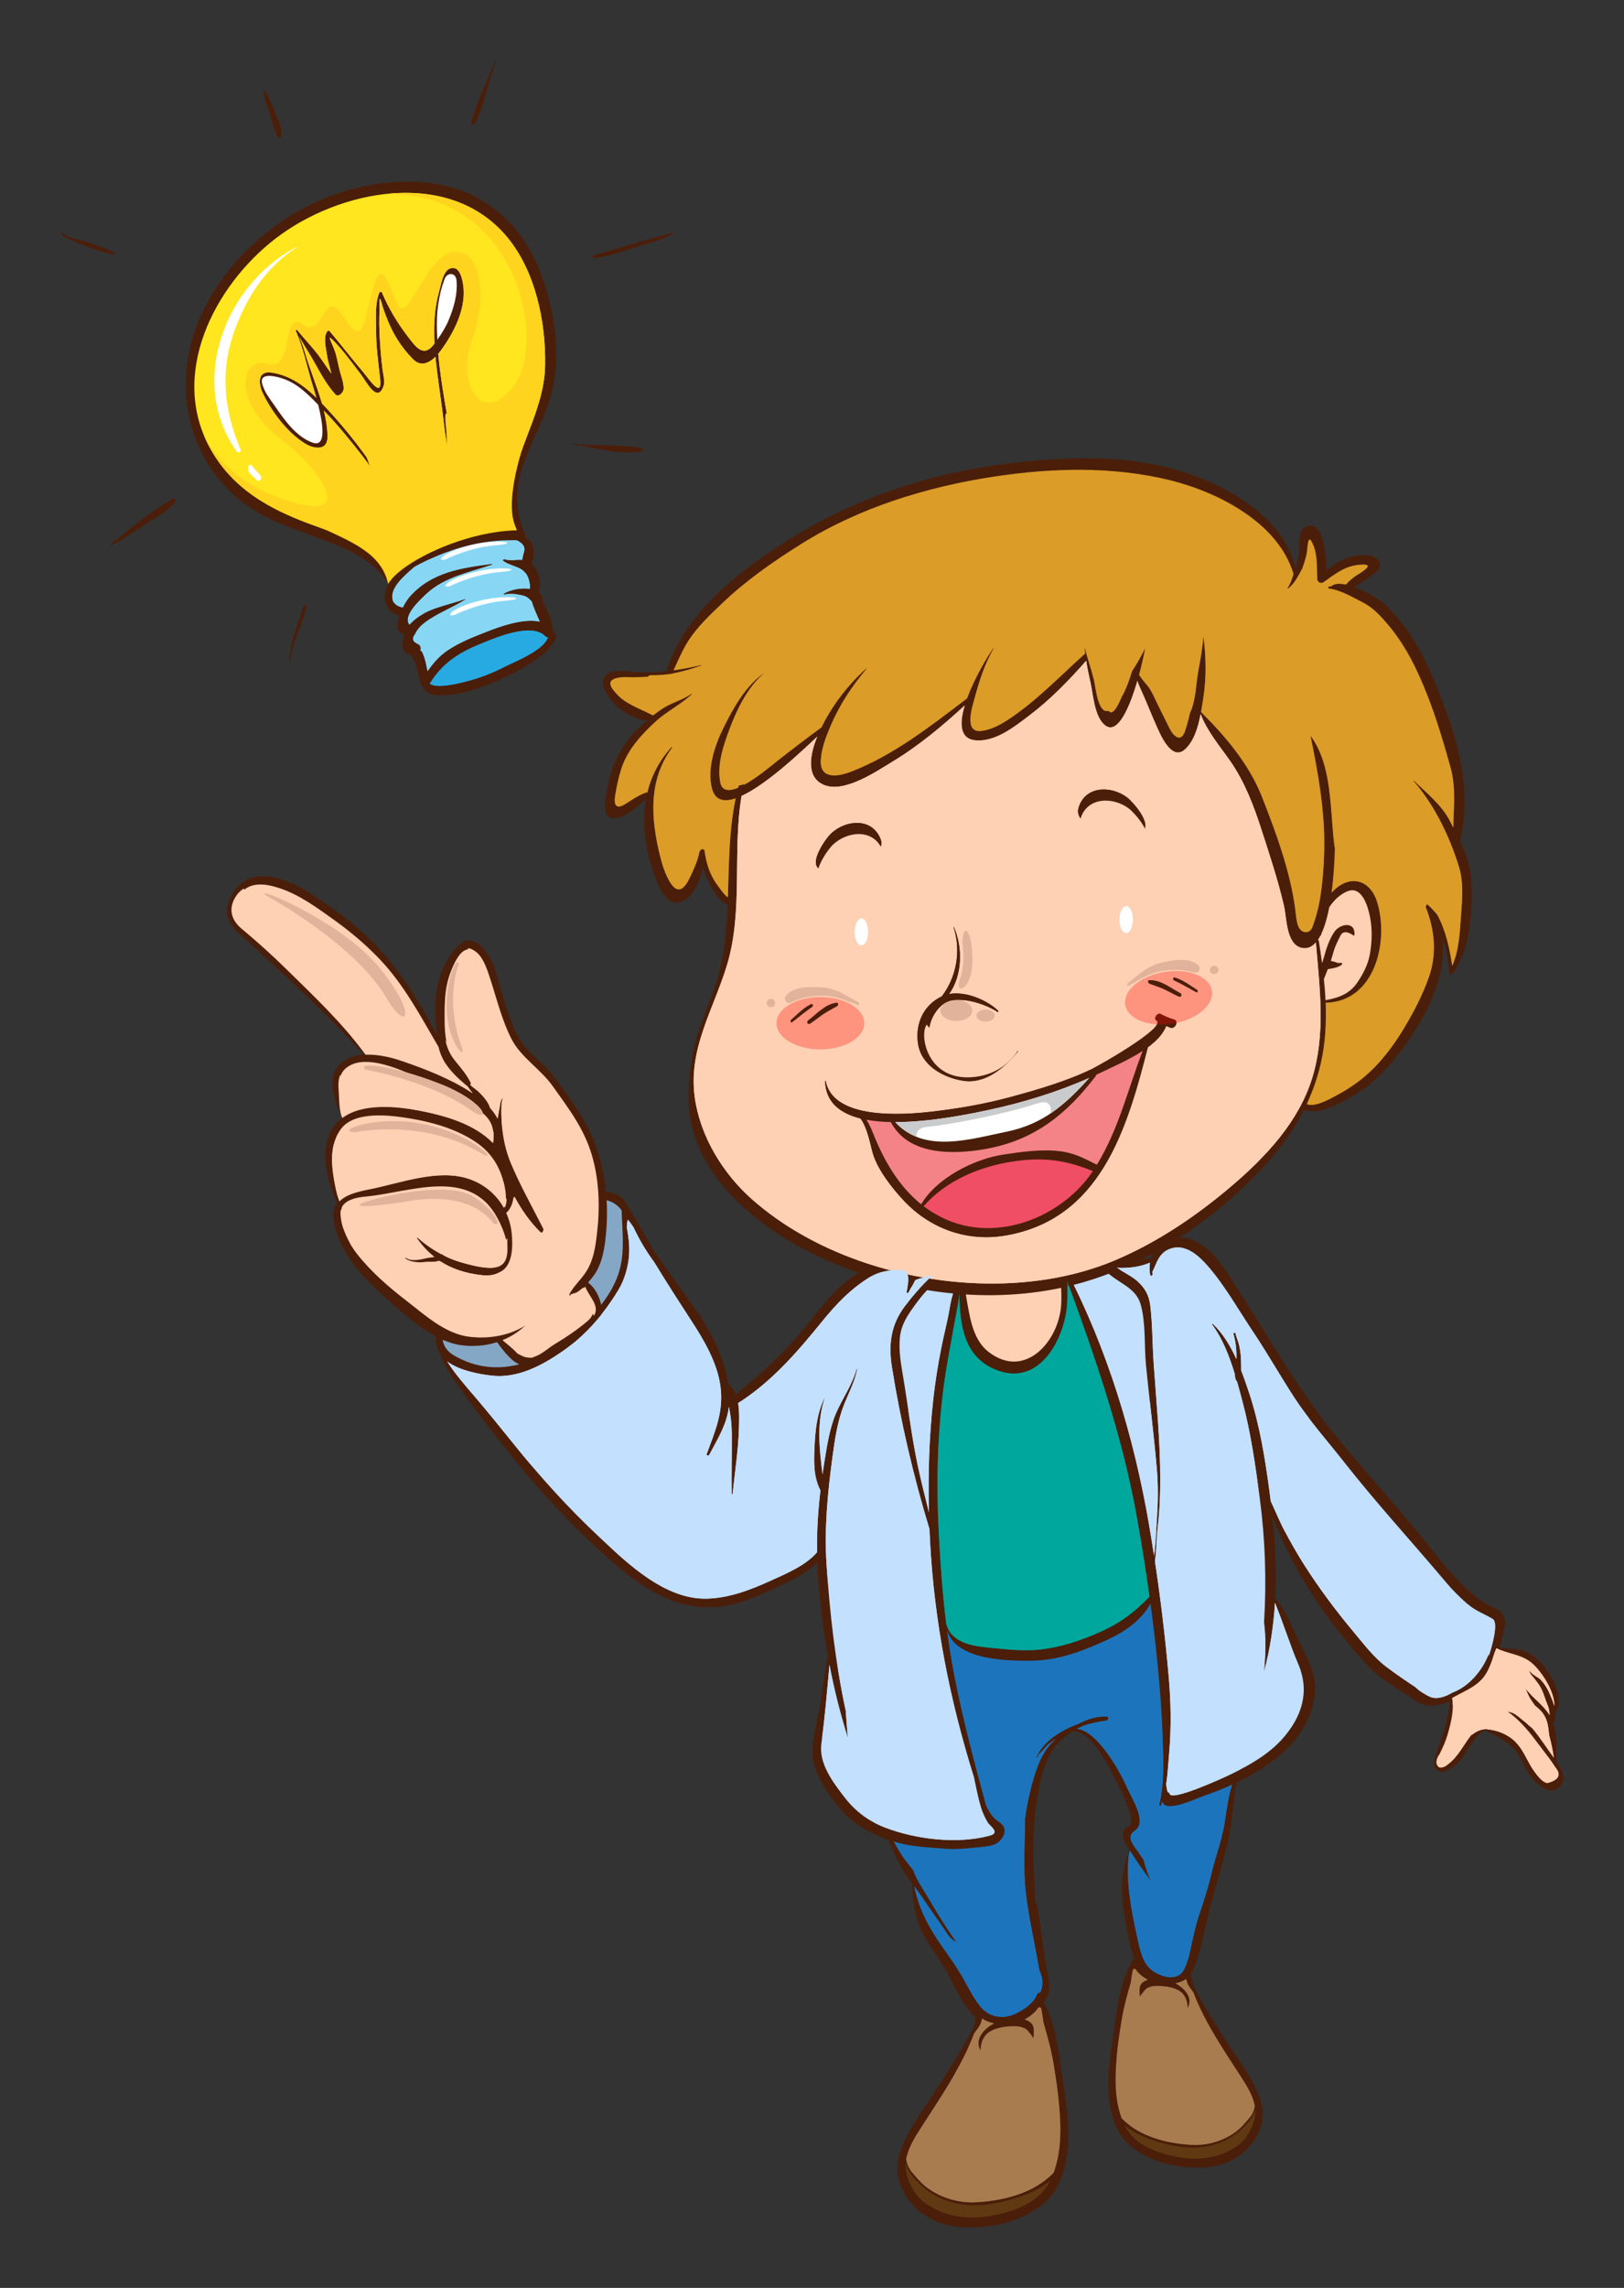 <?xml version="1.0" encoding="utf-8"?>
<!-- Generator: Adobe Illustrator 27.5.0, SVG Export Plug-In . SVG Version: 6.00 Build 0)  -->
<svg version="1.1" xmlns="http://www.w3.org/2000/svg" xmlns:xlink="http://www.w3.org/1999/xlink" x="0px" y="0px"
	 viewBox="0 0 263.733 371.321" style="enable-background:new 0 0 263.733 371.321;" xml:space="preserve">
<rect x="0" y="0" width="263.733" height="371.321" fill="#333333" stroke="none"/>
<g id="Guides_For_Artboard">
</g>
<g id="Layer_1">
	<g>
		<g>
			<path style="fill:#4B1E0A;" d="M156.313,215.202c-0.011-0.02-0.044-0.002-0.035,0.018c0.937,1.834,2.047,3.543,3.357,5.133
				c0.016,0.02,0.052-0.01,0.036-0.029C158.374,218.728,157.254,217.031,156.313,215.202z"/>
			<path style="fill:#4B1E0A;" d="M217.491,256.574c0.005-0.024-0.032-0.02-0.036-0.001c-0.069,0.326-0.139,0.653-0.208,0.979
				c-0.006,0.028,0.038,0.024,0.044,0C217.357,257.227,217.424,256.9,217.491,256.574z"/>
			<g>
				<path style="fill:#4B1E0A;" d="M243.989,261.989c-0.28-0.438-0.729-0.785-1.203-0.989c-1.253-0.54-2.293-1.157-3.351-2.025
					c-4.242-3.481-7.437-8.41-11.035-12.53c-3.585-4.103-7.134-8.213-10.64-12.382c-7.191-8.551-12.492-18.534-18.688-27.806
					c-2.025-3.031-4.746-5.955-8.686-5.36c-1.742,0.263-2.941,1.639-3.443,3.247c-1.45,0.162-2.854,0.563-4.289,0.846
					c-0.205,0.041-1.16,0.252-1.9,0.277c-0.774-0.58-1.52-1.127-2.415-1.57c-1.234-0.612-2.624-0.973-3.924-1.418
					c-0.365-0.126-1.62-0.656-2.317-0.791c-1.064-2.725-4.475-2.143-6.698-1.501c-1.204,0.347-2.521,0.482-3.751,0.719
					c-1.107,0.214-2.172-0.175-3.25,0c-1.018,0.165-1.748,0.59-2.354,1.435c-0.052,0.072-0.091,0.15-0.137,0.225
					c-0.021,0.003-0.043,0-0.057,0.018c-0.069,0.094-0.14,0.188-0.21,0.283c-0.015,0.02,0.005,0.045,0.026,0.028
					c0.03-0.024,0.05-0.037,0.075-0.056c-0.064,0.125-0.114,0.253-0.164,0.381c-0.14,0.166-0.322,0.376-0.548,0.629
					c-0.485,0.525-1.001,1.02-1.549,1.479c-0.606,0.532-1.19,1.087-1.777,1.639c-0.471-0.082-1.028-0.075-1.211-0.084
					c-0.385-0.018-0.956-0.07-1.491-0.021c0.128-0.778-0.135-1.498-1.249-2.079c-2.769-1.444-6.855,0.973-9.026,2.426
					c-3.404,2.278-5.856,5.815-8.425,8.932c-3.25,3.942-6.912,7.163-10.814,10.39c-0.263-0.664-0.641-1.241-1.204-1.645
					c-0.35-2.548-1.233-4.932-2.407-7.297c-1.893-3.809-4.614-7.223-7.078-10.67c-0.932-1.305-1.857-2.613-2.774-3.927
					c-1.304-2.305-2.582-4.62-3.988-6.862c-2.802-6.326-13.981,0.842-17.239,3.126c-3.945,2.767-7.34,6.445-10.257,10.252
					c-2.056,2.684-4.863,6.508-3.294,10.018c0.074,0.167,0.163,0.327,0.263,0.48c0.912,2.52,2.648,4.767,4.184,6.912
					c2.253,3.148,4.688,6.206,7.1,9.234c4.826,6.061,10.101,11.69,15.871,16.861c5.243,4.697,11.231,8.911,18.581,7.896
					c3.42-0.473,6.706-2.057,9.797-3.508c1.852-0.871,4.228-2.023,5.697-3.703c0.01,0.234,0.013,0.468,0.025,0.702
					c0.254,4.788,0.807,9.637,1.65,14.441c-0.439,2.548-0.813,5.106-1.172,7.671c-0.434,3.093-1.849,7.001-1.033,10.079
					c0.715,2.695,2.962,5.825,4.837,7.83c1.97,2.106,4.487,3.438,7.176,4.371c0.311,0.639,0.766,1.53,0.839,1.749
					c0.28,0.832,0.682,1.605,1.094,2.379c0.552,1.036,1.256,1.997,1.97,2.95c0.07,2.112,0.273,4.16,0.933,6.201
					c0.77,2.382,2.295,4.432,3.688,6.475c2.301,3.374,4.051,9.603,8.515,10.575c3.41,0.742,6.864-1.759,8.604-4.477
					c1.159-1.811,0.054-4.66-0.188-6.586c-0.374-2.978-0.756-5.935-1.346-8.879c-0.03-0.152-0.114-0.225-0.217-0.248
					c-0.242-4.747-0.554-9.477-0.021-14.267c0.35-3.142,0.851-6.514,2.23-9.385c0.749-1.56,2.185-3.011,3.861-4.075
					c2.896-0.169,5.661,5.262,6.796,7.5c0.437,0.861,3.889,7.299,2.339,7.871c-0.934,0.346-1.217,1.473-0.792,2.291
					c0.291,0.562,0.617,1.113,0.954,1.662c-2.291,4.983-1.01,10.404,0.108,15.549c0.424,1.951,1.116,3.714,2.572,5.115
					c1.153,1.11,3.705,1.924,5.227,1.195c1.801-0.863,2.523-2.417,3.082-4.27c0.88-2.918,1.395-5.965,2.186-8.91
					c0.849-3.158,1.821-6.283,2.617-9.456c0.834-3.326,0.91-6.815,1.521-10.188c0.003-0.018,0-0.029,0.001-0.045
					c2.543-1.223,4.966-2.701,7.102-4.496c3.42-2.873,6.095-7.291,5.602-11.869c-0.261-2.431-1.562-4.583-2.629-6.722
					c-1.188-2.379-1.977-4.803-3.781-6.793c0.222-4.402,0.016-8.841-0.434-13.227c3.458,8.959,8.795,16.818,15.352,24.014
					c1.739,1.907,4.038,3.27,6.174,4.677c1.507,0.994,2.862,2.195,4.787,1.904c2.06-0.313,3.938-0.974,5.651-2.167
					c0.58-0.403,1.023-0.944,1.396-1.548c2.025-1.616,3.227-3.619,3.718-6.482C243.995,265.086,244.945,263.48,243.989,261.989z"/>
				<g>
					<path style="fill:#C3E0FF;" d="M173.185,202.88c2.54,1.199,4.958,2.309,7.149,4.092c1.849,1.506,4.185,2.219,4.9,4.706
						c0.866,3.008,0.566,6.771,0.873,9.898c0.553,5.62,1.278,11.222,1.763,16.849c0.225,2.614,0.199,5.235,0.026,7.852
						c-0.125,1.893-0.195,4.175-0.477,6.244c-0.261-1.688-0.525-3.375-0.815-5.063c-2.447-14.23-6.761-28.535-13.472-41.387
						c-0.148-1.238-0.377-2.454-0.699-3.572C172.674,202.637,172.931,202.761,173.185,202.88z"/>
					<path style="fill:#FED1B4;" d="M156.896,203.136c0.629-1.605,2.736-0.716,3.981-0.882c1.526-0.204,3.031-0.57,4.538-0.887
						c1.374-0.288,2.426-0.716,3.864-0.706c2.298,0.016,2.416,2.49,2.618,4.077c0.297,2.336,0.563,4.593,0.436,6.952
						c-0.32,5.953-5.862,12.282-11.76,7.746c-2.399-1.846-2.964-5.025-3.465-7.816c-0.3-1.668-0.536-3.341-0.794-5.011
						C156.365,205.419,156.468,204.224,156.896,203.136z"/>
					<path style="fill:#00A79D;" d="M155.787,209.974c0.09,5.299,0.819,10.606,6.458,12.533c6.821,2.331,10.756-5.536,11.063-11.012
						c0.064-1.123,0.064-2.357-0.011-3.613c4.602,12.515,8.992,25.24,11.333,38.375c0.763,4.281,1.448,8.576,2.045,12.882
						c-2.387,2.458-4.64,4.207-7.843,5.643c-3.232,1.45-6.52,2.571-10.055,2.947c-2.774,0.296-5.73-0.095-8.508-0.355
						c-2.515-0.236-5.848-0.889-6.554-3.725c-0.005-0.022-0.025-0.016-0.042-0.018c-0.609-4.94-0.963-9.909-1.224-14.891
						c-0.409-7.809-0.223-15.657,0.767-23.418c0.461-3.621,1.182-7.197,1.826-10.788
						C155.294,213.134,155.652,211.54,155.787,209.974z"/>
					<path style="fill:#C3E0FF;" d="M155.345,203.854c-0.16,0.853-0.125,1.761-0.031,2.657c0.132,1.887-0.748,3.621-1.029,5.455
						c-0.259,1.688-0.68,3.359-1.047,5.027c-0.746,3.396-1.317,6.852-1.696,10.309c-0.661,6.033-0.839,12.087-0.684,18.145
						c-0.64-2.566-1.297-5.129-1.843-7.719c-0.976-4.623-1.528-9.322-2.301-13.98c-0.379-2.289-0.821-4.535-0.555-6.864
						c0.271-2.366,1.865-4.357,3.275-6.173C151.195,208.444,153.917,206.427,155.345,203.854z"/>
					<path style="fill:#85A7C6;" d="M84.073,200.817c3.331-2.637,13.236-9.411,16.878-4.375c0.079,3.24,0.55,6.327-0.309,9.599
						c-1.049,3.999-4.319,7.554-7.308,10.249c-5.505,4.965-12.773,7.704-19.634,3.68C66.909,215.985,80.722,203.47,84.073,200.817z"
						/>
					<path style="fill:#C3E0FF;" d="M143.62,296.566c-2.608-1.016-4.73-2.611-6.434-4.816c-1.906-2.469-4.232-5.505-3.801-8.724
						c0.57-4.257,0.931-8.54,1.315-12.819c0.764,4.012,1.765,7.973,2.982,11.84c-0.135-1.451-0.225-2.91-0.333-4.363
						c-1.688-7.813-2.587-15.78-3.122-23.778c-0.39-5.821,0.188-11.675,0.963-17.444c0.378-2.81,0.802-5.731,1.837-8.382
						c0.774-1.982,1.773-3.789,2.178-5.898c0.014-0.072-0.08-0.065-0.096-0.008c-0.691,2.568-2.263,4.713-3.315,7.129
						c-1.081,2.48-1.484,5.345-1.923,7.992c-0.11,0.667-0.198,1.338-0.295,2.007c-0.518-4.095-0.974-8.601,0.355-12.372
						c0.012-0.031-0.033-0.033-0.045-0.01c-1.173,2.412-1.461,4.968-1.599,7.62c-0.129,2.491-0.23,5.091,0.947,7.353
						c-0.39,3.334-0.604,6.684-0.547,10.039c-1.857,2.16-5.013,3.469-7.513,4.604c-3.293,1.495-6.646,2.799-10.303,2.917
						c-6.878,0.223-13.001-5.733-17.671-10.105c-4.985-4.667-9.531-9.704-13.808-15.026c-2.057-2.561-4.127-5.107-6.254-7.61
						c-1.568-1.845-3.227-3.692-4.516-5.752c1.965,1.485,5.205,2.064,7.18,2.295c4.24,0.495,8.186-1.614,11.545-3.942
						c3.763-2.607,6.747-6.092,9.095-9.99c1.008-1.674,1.614-3.826,1.724-5.766c0.086-1.527-0.116-2.961-0.38-4.389
						c0.001-0.029,0-0.061,0.001-0.09c0.012-0.379,0.07-0.758,0.146-1.133c0.361,0.332,0.626,0.818,0.942,1.234
						c0.925,1.994,2.081,3.933,3.364,5.662c1.956,3.22,4.002,6.386,6.077,9.577c2.047,3.147,4.173,6.775,4.678,10.558
						c0.551,4.125-0.824,7.186-2.206,10.959c-0.113,0.309,0.257,0.421,0.4,0.151c1.392-2.609,2.837-4.92,3.184-7.771
						c0.284,1.396,0.455,2.798,0.466,4.379c0.022,3.25-0.055,6.503-0.017,9.751c0.001,0.123,0.159,0.061,0.168-0.035
						c0.334-3.551,0.913-7.003,1.007-10.58c0.03-1.148,0.104-2.698-0.13-4.113c5.438-3.44,9.641-8.316,13.659-13.271
						c2.311-2.852,4.734-5.377,7.902-7.277c1.345-0.807,3.061-1.074,4.618-1.086c2.122-0.016,1.393,2.375,1.185,3.584
						c-0.04,0.229,0.243,0.252,0.331,0.07c0.313-0.648,0.746-1.323,1.062-1.984c0.082-0.031,0.157-0.063,0.218-0.089
						c0.259-0.114,1.643-0.556,2.607-0.663c-0.129,0.123-0.263,0.238-0.392,0.361c-1.516,1.441-2.898,3.01-4.151,4.683
						c-2.26,3.017-2.642,6.212-2.053,9.88c1.416,8.822,3.49,17.682,6.094,26.262c0.025,0.596,0.048,1.193,0.079,1.79
						c0.687,13.188,3.21,25.931,7.125,38.446c0.345,1.632,0.658,3.268,1.132,4.87c0.259,0.875,0.643,1.686,1.099,2.471
						c0.369,0.634,2.132,1.659,0.365,2.147C155.496,299.357,148.643,298.523,143.62,296.566z"/>
					<path style="fill:#1C75BC;" d="M198.899,295.79c-0.396,2.413-1.159,4.741-1.861,7.079c-1.356,4.513-2.793,9.052-3.731,13.675
						c-0.21,1.03-0.499,2.017-0.945,2.971c-1.076,2.296-3.881,1.278-5.242,0.297c-1.568-1.13-2-3.405-2.393-5.163
						c-0.52-2.324-0.993-4.678-1.302-7.037c-0.148-1.137-0.224-2.276-0.253-3.421c-0.012-0.411-0.033-3.163,0.344-3.804
						c1.019,1.654,2.197,3.254,3.331,4.816c-0.45-1.075-0.839-2.183-1.121-3.312c-0.229-0.35-0.46-0.698-0.692-1.049
						c-0.719-1.09-2.376-2.682-0.732-3.746c2.064-1.338-0.546-5.287-1.224-6.857c-1.104-2.559-4.755-9.266-8.179-9.651
						c0.361-0.198,0.728-0.384,1.101-0.542c1.199-0.383,2.435-0.648,3.663-0.793c0.318-0.039,0.466-0.639,0.073-0.655
						c-1.648-0.069-3.191,0.439-4.634,1.193c-2.889,1.082-5.71,2.84-6.745,5.368c-0.028,0.068,0.046,0.103,0.093,0.053
						c0.078-0.088,0.157-0.175,0.235-0.262c0.031-0.033-0.011-0.086-0.047-0.053c-0.793,0.716,1.482-1.66,1.383-1.615
						c0.461-0.412,0.979-0.772,1.509-1.105c-2.307,1.898-3.242,4.831-3.994,7.614c-0.462,1.712-0.813,3.496-1.07,5.321
						c-0.017,4.031-0.332,8.105,0.134,12.111c0.489,4.217,1.49,8.342,2.184,12.524c0.512,1.052,0.688,2.165,0.29,3.291v0.003h-0.001
						c-0.014,0.04-0.022,0.08-0.038,0.12c-0.093,0.236-0.344,0.352-0.541,0.323c-0.491,1.508-2.008,2.543-3.399,3.25
						c-2.14,1.086-4.463,0.74-5.968-1.172c-1.115-1.416-1.923-3.091-2.811-4.651c-0.993-1.747-2.157-3.337-3.315-4.975
						c-2.192-3.105-3.821-6.172-4.547-9.831c0.387,0.515,0.77,1.029,1.127,1.554c1.161,1.705,2.353,3.39,3.526,5.086
						c0.666,0.962,1.162,1.955,2.188,2.441c-1.673-2.339-3.2-4.815-4.623-7.28c-0.459-0.795-1.811-2.711-2.392-4.401
						c-0.401-0.503-0.803-1.005-1.193-1.516c-0.744-0.977-1.324-2.049-1.944-3.096c2.804,0.863,5.647,0.936,8.542,1.172
						c1.661,0.134,3.369-0.07,5.02-0.236c0.971-0.097,2.718-0.157,3.497-0.896c1.231-1.167,1.358-2.424-0.078-3.328
						c-0.888-0.559-1.521-1.541-2.013-2.674c-1.882-6.879-3.707-13.77-5.087-20.77c-0.492-2.493-0.884-4.998-1.213-7.51
						c1.537,4.869,9.826,4.939,13.939,4.878c4.292-0.063,8.395-1.682,12.235-3.455c2.563-1.184,5.471-3.168,6.84-5.797
						c0.462,3.434,0.876,6.875,1.201,10.328c0.354,3.763,0.655,7.476,0.774,11.257c0.113,3.592,0.338,7.546-0.537,11.056
						c-0.047,0.189,0.218,0.218,0.279,0.06c0.078-0.202,0.141-0.41,0.207-0.615c0.36,2.052,5.808-0.576,6.725-0.885
						c1.556-0.523,3.105-1.133,4.618-1.826C199.439,291.633,199.235,293.735,198.899,295.79z"/>
					<path style="fill:#C3E0FF;" d="M241.754,268.807c0.038-0.151,0.039-0.283,0.02-0.4c-1.041,2.773-3.345,5.372-5.863,6.272
						c-1.22,0.731-2.609,1.195-3.703,0.697c-0.426-0.194-1.656-0.838-2.316-1.537c-1.615-1.073-3.228-2.156-4.771-3.33
						c-2.073-1.577-3.663-3.7-5.323-5.685c-2.905-3.471-5.582-7.063-8.017-10.88c-1.141-1.789-2.185-3.645-3.184-5.517
						c-0.804-1.504-1.472-3.191-2.232-4.784c-0.069-0.564-0.14-1.13-0.216-1.691c-0.725-5.354-1.597-10.787-3.305-15.925
						c-0.386-1.16-0.805-2.373-1.275-3.582c-0.002-0.703-0.013-1.406-0.049-2.097c-0.037-0.706-0.155-1.397-0.3-2.087
						c-0.061-0.293-0.606-1.777-0.561-1.785c0.051-0.01,0.07-0.091,0.011-0.102c-0.07-0.018-0.141-0.036-0.21-0.055
						c-0.087-0.027-0.18,0.066-0.154,0.154c0.39,1.348,0.536,2.723,0.478,4.106c-0.974-2.143-2.182-4.169-3.826-5.716
						c-0.056-0.053-0.153,0.05-0.109,0.108c1.703,2.29,2.817,5.179,3.696,8.067c-0.011,0.451,0.064,0.886,0.356,1.201
						c0.321,1.129,0.614,2.244,0.897,3.311c1.355,5.105,2.098,10.412,2.79,15.642c0.882,6.668,1.103,13.364,0.694,20.04
						c0.313,2.707,0.258,5.432-0.028,8.139c1.006-3.677,1.566-7.444,1.797-11.243c1.363,3.316,2.399,6.753,3.815,10.059
						c1.9,4.435,0.476,8.553-2.583,11.994c-2.328,2.621-5.525,4.391-8.646,5.887c-1.17,0.561-9.289,4.262-9.677,3.098
						c-0.068-0.207-0.193-0.297-0.334-0.32c-0.123-0.369-0.194-0.819-0.234-1.302c0.253-1.69,0.337-3.421,0.482-5.099
						c0.35-4.049,0.282-8.195-0.072-12.239c-0.553-6.316-1.301-12.585-2.247-18.84c0.261-1.777,0.235-3.624,0.444-5.396
						c0.309-2.604,0.42-5.234,0.421-7.855c0.001-6.255-0.629-12.555-1.066-18.789c-0.222-3.148-0.175-6.373-0.562-9.502
						c-0.2-1.625-0.871-2.807-2.075-3.883c-0.994-0.888-2.286-1.43-3.363-2.227c0.022,0.002,0.053,0.004,0.071,0.006
						c1.757,0.174,3.68-0.102,5.331-0.792c-0.111,0.674-0.106,1.362,0.032,2.009c0.06,0.275,0.448,0.045,0.404-0.19
						c-0.01-0.051-0.02-0.101-0.029-0.153c-0.009-0.048-0.033-0.075-0.064-0.091c0.273-0.527,0.646-1.401,0.755-1.67
						c0.539-1.135,1.214-1.935,2.551-2.275c2.314-0.59,4.393,1.376,5.764,2.951c2.748,3.158,4.932,7.063,7.262,10.539
						c2.359,3.52,4.44,7.205,6.749,10.755c2.404,3.696,5.336,6.966,8.05,10.424c5.271,6.715,11.112,13.062,16.612,19.593
						c1.07,1.272,2.233,2.43,3.487,3.518c1.31,1.137,2.615,1.553,4.065,2.41C243.426,263.358,242.227,267.454,241.754,268.807z"/>
				</g>
				<g>
					<path style="fill:#C3E0FF;" d="M155.345,203.854c-1.429,2.573-4.15,4.591-5.91,6.857c-0.278,0.358-0.563,0.726-0.845,1.101
						c1.778-0.696,0.806,5.86,1.188,12.762c0.358,6.458-0.869,8.041-2.285,4.211c0.446,2.992,0.896,5.984,1.521,8.944
						c0.546,2.59,1.203,5.152,1.843,7.719c-0.155-6.058,0.022-12.111,0.684-18.145c0.379-3.457,0.95-6.912,1.696-10.309
						c0.367-1.668,0.788-3.339,1.047-5.027c0.281-1.834,1.161-3.568,1.029-5.455C155.22,205.614,155.185,204.706,155.345,203.854z"
						/>
				</g>
				<g>
					<path style="fill:#C3E0FF;" d="M184.264,230.141c-1.834-6-2.166-13.333-4.333-17.166c-2.167-3.833-0.167-6,3.5-3.834
						c0.001,0.001,0.002,0.001,0.003,0.002c-0.954-0.762-2.095-1.352-3.1-2.171c-2.191-1.783-4.608-2.893-7.149-4.092
						c-0.254-0.119-0.511-0.243-0.753-0.381c0.322,1.118,0.551,2.334,0.699,3.572c6.711,12.852,11.025,27.156,13.472,41.387
						c0.29,1.688,0.555,3.375,0.815,5.063c0.282-2.069,0.352-4.351,0.477-6.244c0.173-2.616,0.198-5.237-0.026-7.852
						c-0.314-3.653-0.73-7.297-1.135-10.94C186.594,232.408,185.886,235.448,184.264,230.141z"/>
				</g>
			</g>
			<g>
				<path style="fill:#4B1E0A;" d="M172.571,337.383c-0.429-2.832-0.78-6.193-1.715-9.2c-0.075-0.235-0.149-0.472-0.22-0.709
					c-0.365-1.042-0.812-2.03-1.371-2.923c0.018-0.072,0.018-0.149,0.031-0.223c-0.167-0.19-0.359-0.334-0.58-0.367
					c-0.132-0.021-0.261,0.023-0.386,0.1c0,0.02-0.01,0.037-0.006,0.056c0.014,0.058,0.028,0.114,0.044,0.171
					c-0.977,1.201-1.719,2.18-3.325,2.85c-1.155,0.483-2.477,0.566-3.69,0.234c-0.135-0.036-0.43-0.063-0.759-0.094
					c-0.537-0.682-1.235-1.412-1.85-0.464c-0.298,0.46-0.375,1.011-0.471,1.539c-0.034,0.188-0.09,0.374-0.139,0.56
					c-1.691,3.431-3.821,6.646-5.861,9.874c-2.282,3.609-5.463,7.408-6.39,11.653c-0.736,3.375,1.27,6.861,3.889,8.816
					c3.024,2.258,6.857,2.512,10.483,2.096c3.574-0.41,7.325-1.775,9.9-4.344c2.304-2.295,3.058-5.771,3.283-8.893
					C173.698,344.544,173.103,340.905,172.571,337.383z"/>
				<path style="fill:#A97C50;" d="M158.18,330.072c0.049-0.072,0.091-0.147,0.141-0.219c0.336-0.488,0.785-0.976,0.979-1.545
					c0.063-0.184,0.112-0.367,0.167-0.553c0.015-0.056,0.036-0.109,0.053-0.164c0.46,0.379,1.171,0.639,1.913,0.801
					c-1.776,0.904-3.244,2.735-2.169,4.427c-0.048-1.138,0.399-2.333,1.296-2.966c1.25-0.885,3.351-1.082,4.836-0.959
					c0.236,0.02,0.454,0.09,0.663,0.179c0.481,0.126,0.813,0.409,1.067,0.79c0.26,0.287,0.486,0.609,0.685,0.938
					c0.06-0.291,0.163-1.217,0.016-1.811c-0.159-0.645-0.707-0.982-1.277-1.203c-0.046-0.018-0.096-0.026-0.143-0.042
					c0.73-0.395,1.413-0.911,1.941-1.512c0.016-0.039,0.031-0.079,0.048-0.118c0.035-0.084,0.125-0.174,0.23-0.236
					c0.038-0.051,0.084-0.098,0.119-0.15c0.008,0.029,0.016,0.059,0.023,0.088c0.148-0.041,0.288-0.008,0.328,0.186
					c0.148,0.749,0.259,1.502,0.363,2.257c0.615,2.134,1.227,4.266,1.602,6.501c0.55,3.258,1.011,6.547,1.117,9.853
					c0.087,2.71-0.136,5.478-1.082,8.024c-3.185,3.297-8.028,4.525-12.543,4.785c-2.77,0.158-5.655-0.664-7.897-2.297
					c-0.963-0.701-1.775-1.656-2.534-2.56c-0.569-0.678-0.857-1.389-0.96-2.131c0.314-1.779,1.34-3.467,2.293-4.951
					C152.533,340.694,156.122,335.543,158.18,330.072z"/>
				<path style="fill:#603913;" d="M160.909,359.622c-3.755,0.685-7.489,0.172-10.635-2.045c-1.561-1.102-2.513-2.836-3.013-4.634
					c-0.174-0.624-0.219-1.244-0.176-1.855c0.234,0.951,0.809,1.832,1.737,2.823c2.194,2.338,4.81,3.582,7.996,3.922
					c3.12,0.334,6.508-0.479,9.419-1.527c1.402-0.506,3.043-1.301,4.314-2.391C168.749,357.56,164.648,358.94,160.909,359.622z"/>
			</g>
			<g>
				<path style="fill:#4B1E0A;" d="M180.046,339.703c0.203,2.818,0.884,5.956,2.964,8.029c2.325,2.318,5.712,3.551,8.939,3.922
					c3.273,0.376,6.734,0.146,9.465-1.893c2.365-1.766,4.176-4.912,3.511-7.959c-0.837-3.833-3.708-7.264-5.769-10.522
					c-1.842-2.915-3.766-5.817-5.292-8.915c-0.044-0.168-0.095-0.335-0.126-0.506c-0.086-0.477-0.155-0.975-0.425-1.389
					c-0.555-0.856-1.185-0.197-1.67,0.418c-0.297,0.027-0.563,0.053-0.685,0.086c-1.097,0.298-2.289,0.224-3.332-0.213
					c-1.451-0.604-2.121-1.488-3.003-2.572c0.015-0.052,0.027-0.104,0.04-0.154c0.004-0.018-0.005-0.033-0.005-0.051
					c-0.113-0.069-0.23-0.108-0.349-0.09c-0.199,0.029-0.373,0.16-0.523,0.332c0.011,0.065,0.012,0.135,0.027,0.201
					c-0.505,0.806-0.907,1.697-1.237,2.639c-0.064,0.214-0.131,0.428-0.198,0.64c-0.844,2.715-1.161,5.75-1.549,8.308
					C180.35,333.193,179.813,336.478,180.046,339.703z"/>
				<path style="fill:#A97C50;" d="M201.699,337.328c0.861,1.34,1.788,2.863,2.07,4.469c-0.093,0.67-0.353,1.313-0.866,1.926
					c-0.686,0.814-1.419,1.676-2.288,2.309c-2.024,1.475-4.63,2.217-7.131,2.074c-4.076-0.234-8.449-1.344-11.324-4.319
					c-0.854-2.299-1.056-4.798-0.977-7.245c0.096-2.984,0.512-5.954,1.008-8.895c0.34-2.018,0.892-3.943,1.447-5.87
					c0.095-0.682,0.195-1.361,0.328-2.037c0.036-0.176,0.163-0.205,0.296-0.168c0.007-0.027,0.015-0.054,0.021-0.08
					c0.031,0.047,0.073,0.09,0.107,0.137c0.095,0.057,0.177,0.137,0.208,0.213c0.016,0.035,0.029,0.071,0.043,0.106
					c0.478,0.542,1.095,1.007,1.753,1.364c-0.042,0.015-0.087,0.022-0.128,0.039c-0.516,0.199-1.01,0.504-1.154,1.086
					c-0.133,0.536-0.039,1.371,0.015,1.635c0.179-0.296,0.384-0.588,0.618-0.846c0.229-0.346,0.529-0.6,0.964-0.715
					c0.188-0.08,0.385-0.143,0.599-0.16c1.341-0.112,3.237,0.066,4.366,0.865c0.81,0.572,1.213,1.65,1.17,2.678
					c0.971-1.527-0.354-3.18-1.958-3.996c0.67-0.147,1.311-0.383,1.727-0.725c0.016,0.051,0.035,0.099,0.048,0.148
					c0.05,0.168,0.094,0.334,0.151,0.499c0.175,0.513,0.58,0.954,0.884,1.396c0.045,0.064,0.083,0.132,0.127,0.197
					C195.682,328.352,198.922,333.003,201.699,337.328z"/>
				<path style="fill:#603913;" d="M182.653,344.94c1.147,0.984,2.629,1.701,3.895,2.157c2.628,0.947,5.687,1.681,8.504,1.38
					c2.877-0.308,5.238-1.431,7.219-3.541c0.839-0.895,1.357-1.691,1.569-2.549c0.038,0.553-0.002,1.111-0.159,1.676
					c-0.451,1.623-1.311,3.19-2.72,4.183c-2.84,2.001-6.212,2.466-9.603,1.847C187.983,349.476,184.28,348.228,182.653,344.94z"/>
			</g>
			<g>
				<path style="fill:#4B1E0A;" d="M252.701,285.78c0.128-2.112,0.18-3.967-0.432-6.007c0.288-0.699,0.373-1.32,0.329-1.92
					c1.483-1.797-0.331-5.31-1.435-6.903c-0.798-1.15-1.804-2.066-3.034-2.727c-1.556-0.834-3.337-0.526-4.99-0.895
					c-0.074-0.026-0.148-0.053-0.223-0.078c-0.015-0.006-0.027,0.002-0.037,0.012l-0.001,0.002
					c-0.065-0.019-0.133-0.029-0.198-0.049c-0.043-0.014-0.1,0.057-0.055,0.084c0.055,0.033,0.112,0.057,0.167,0.088
					c-0.221,0.315-0.262,0.68-0.412,1.086c-0.407,1.105-0.891,2.256-1.537,3.25c-1.176,1.809-3.574,2.521-5.324,3.589
					c-0.024,0.015-0.04,0.045-0.059,0.071c0,0.11,0.002,0.222-0.001,0.332c0.031,0.015,0.063,0.027,0.118,0.01
					c0.013-0.005,0.025-0.009,0.038-0.013c-0.069,0.322-0.145,0.648-0.219,0.973c-0.265,2.696-1.268,5.268-2.144,7.822
					c-0.839,2.447,0.005,3.163,1.343,3.037c0.591-0.236,1.151-0.598,1.509-0.852c1.978-1.402,2.807-4.631,4.887-5.813
					c1.646,0.551,3.233,1.499,4.528,2.626c1.214,1.058,1.808,2.778,2.616,4.136c0.76,1.278,3.073,3.893,4.847,2.57
					C254.629,288.986,253.684,287.195,252.701,285.78z"/>
				<path style="fill:#FED1B4;" d="M251.24,289.389c-0.87-0.248-1.507-1.133-2.016-1.814c-1.165-1.561-1.698-3.421-3.083-4.836
					c-1.21-1.237-2.966-1.96-4.689-2.078c0.023-0.009,0.038-0.028,0.054-0.044c-0.677,0.013-1.332,0.18-2,0.604
					c-0.194,0.123-0.415,0.29-0.646,0.44c-1.258,1.632-2.057,3.433-3.724,4.683c-0.036,0.029-0.07,0.061-0.107,0.09
					c-0.078,0.058-0.166,0.115-0.256,0.169c-0.046,0.03-0.085,0.064-0.132,0.094c-0.007-0.003-0.012-0.006-0.018-0.009
					c-0.462,0.237-0.992,0.318-1.254-0.275c-0.165-0.374-0.105-0.729,0.049-1.068c0.038-0.177,0.137-0.359,0.302-0.55
					c0.221-0.433,0.431-0.872,0.63-1.315c0.356-0.768,0.618-1.55,0.849-2.362c0.471-1.654,0.949-3.758,0.634-5.506
					c0.008-0.008,0.012-0.02,0.02-0.029c1.722-1.004,3.648-1.658,4.976-3.231c0.706-0.836,1.113-1.84,1.483-2.858
					c0.032-0.089,0.454-1.519,0.713-1.984c1.818,0.938,3.884,0.943,5.604,2.296c1.577,1.242,3.869,4.677,3.791,7.081
					c-0.176-0.633-0.451-1.271-0.752-1.986c-0.347-0.826-0.784-1.529-1.378-2.199c-0.488-0.549-1.552-0.878-1.852-1.544
					c-0.014-0.031-0.062,0.002-0.059,0.027c0.034,0.346,0.195,0.522,0.425,0.8c0.644,0.781,1.216,1.439,1.635,2.383
					c0.355,0.801,0.57,1.652,0.925,2.455c0.223,0.504,0.268,1.018,0.282,1.535c-1.015-1.678-2.735-2.746-3.92-4.343
					c0.222,0.552,0.467,1.103,0.75,1.623c0.243,0.378,0.5,0.749,0.759,1.12c0.435,0.392,0.903,0.764,1.25,1.216
					c0.891,1.161,0.935,2.277,1.102,3.686c0.331,1.186,0.571,2.385,0.755,3.615c-0.008-0.012-0.017-0.023-0.024-0.035
					c-1.067-1.461-2.184-3.207-3.468-4.748c-0.37-0.285-0.737-0.598-1.081-0.937c-0.67-0.488-1.258-1.111-1.992-1.493
					c-0.25-0.131-0.556-0.174-0.838-0.255c0.014,0.031,0.015,0.067,0.046,0.09c2.188,1.603,3.723,3.658,5.35,5.806
					c0.771,1.016,1.543,2.033,2.233,3.105C253.596,288.049,253.154,288.908,251.24,289.389z"/>
			</g>
			<g>
				<path style="fill:#4B1E0A;" d="M98.28,201.462c0.587-4.82,0.314-9.528-1.077-14.188c-1.437-4.806-4.427-8.803-7.422-12.752
					c-1.424-1.878-3.422-3.136-4.821-5.045c-1.664-2.271-2.45-5.063-3.276-7.713c-0.922-2.959-1.536-7.204-4.497-8.881
					c-2.058-1.165-3.973,1.889-4.729,3.275c-1.71,3.137-1.944,6.303-1.678,9.826c0.052,0.676,0.087,1.312,0.139,1.932
					c-2.822-5.402-6.049-10.639-10.348-14.971c-2.837-2.859-6.099-5.285-9.46-7.489c-2.791-1.831-6.491-3.873-9.923-3.089
					c-2.216,0.507-3.722,2.518-4.215,4.619c-0.669,2.852,1.9,4.561,3.72,6.224c6.32,5.776,12.609,11.61,18.402,17.925
					c-1.627,0.127-3.145,0.682-4.261,1.959c-1.647,1.884-0.496,6.069,0.774,8.275c-0.246,0.188-0.482,0.389-0.7,0.612
					c-3.396,3.492-1.996,9.123-0.186,13.248c-0.545,0.795-0.752,1.873-0.429,3.385c1.052,4.913,4.466,8.537,8.09,11.803
					c3.285,2.961,7.844,7.232,12.421,7.894c1.982,0.286,4.028,0.123,5.923-0.482c0.443,0.65,2.223,3.049,3.369,3.472
					c0.362,0.241,0.746,0.439,1.169,0.548c2.09,0.537,4.543-1.823,6.118-2.802c1.775-1.104,5.955-3.188,6.305-5.564
					c0.269-1.824-0.674-4.188-2.187-5.332c0.454-0.5,0.83-0.98,1.024-1.268C97.6,205.299,98.052,203.332,98.28,201.462z"/>
				<path style="fill:#FED1B4;" d="M46.765,157.033c-2.239-2.241-4.614-4.423-7.029-6.474c-1.803-1.531-2.162-3.501-0.72-5.466
					c1.57-2.14,4.276-1.642,6.411-0.935c3.291,1.09,6.272,3.313,9.064,5.318c2.563,1.842,4.968,3.896,7.148,6.178
					c3.995,4.181,6.681,9.316,9.579,14.271c0.155,0.655,0.378,1.311,0.73,1.986c0.884,1.698,2.504,3.206,3.952,4.416
					c0.021,0.017,0.041,0.021,0.062,0.033c0.251,0.395,0.552,0.765,0.818,1.115c-3.386-2.295-7.705-3.988-11.389-5.287
					c-1.724-0.607-3.842-1.135-5.84-1.075C55.811,165.89,51.292,161.564,46.765,157.033z"/>
				<path style="fill:#FED1B4;" d="M55.169,177.257c-0.115-1.831-0.178-3.322,1.652-4.333c2.874-1.588,7.688,0.451,10.366,1.639
					c2.521,1.118,5.073,2.294,7.517,3.577c1.382,0.727,2.639,1.601,3.815,2.619c1.585,1.372,1.779,2.97,1.534,4.766
					c-3.073-3.141-7.86-4.471-12-5.295c-3.604-0.717-9.083-1.326-12.351,1.076C55.167,180.239,55.232,178.249,55.169,177.257z"/>
				<path style="fill:#FED1B4;" d="M54.753,193.784c-0.287-1.139-0.493-2.293-0.646-3.457c-0.326-2.487-0.277-5.156,1.349-7.205
					c2.273-2.864,7.958-2.125,11.093-1.607c3.706,0.613,7.454,1.687,10.618,3.767c1.728,1.135,3.109,2.707,3.938,4.603
					c0.659,1.512,1.534,4.451,0.72,6.167c-1.176-2.117-3.074-3.764-5.483-4.637c-5.09-1.845-11.323,0.531-16.357,1.465
					c-1.934,0.358-3.813,0.799-4.899,1.904C54.928,194.344,54.78,193.888,54.753,193.784z"/>
				<path style="fill:#FED1B4;" d="M92.329,210.404c0.055-0.015,0.11-0.03,0.165-0.044c0.133-0.036,0.285-0.301,0.085-0.36
					c0.564,0.167,1.37-0.356,2.117-1.038c0.622,1.842,3.01,3.523,0.636,5.52c-1.623,1.364-3.394,2.558-5.21,3.646
					c-1.604,0.96-3.295,2.932-5.341,1.936c-0.262-0.128-0.518-0.264-0.774-0.396c-0.713-0.809-1.59-1.457-2.406-2.162
					c1.466-0.594,2.819-1.457,3.937-2.625c0.054-0.056-0.016-0.131-0.078-0.086c-2.721,1.926-6.403,2.522-9.664,2.057
					c-3.648-0.521-6.933-3.536-9.738-5.711c-2.979-2.311-5.9-4.854-8.204-7.852c-0.94-1.225-1.63-2.563-2.14-4.015
					c-0.251-0.717-0.368-1.452-0.418-2.21c-0.016-0.237,0.005-0.453,0.047-0.652c0.025-0.017,0.05-0.041,0.057-0.063
					c0.102-0.309,0.117-0.299,0.112-0.42c0.618-1.227,2.425-1.596,3.754-1.717c7.383-0.672,16.952-4.9,21.504,3.441
					c0.496,0.91,1.095,2.24,1.434,3.604c-0.03,0.036-0.051,0.077-0.05,0.12c0.037,1.885,0.363,4.594-3.056,4.377
					c-1.438-0.092-2.974-0.508-4.342-0.909c-0.95-0.278-1.888-0.661-2.792-1.12c-0.036-0.158-0.187-0.23-0.346-0.186
					c-1.42-0.762-2.754-1.709-3.91-2.757c-0.058-0.053-0.15,0.049-0.109,0.108c0.844,1.222,1.771,2.208,2.781,3.029
					c-0.464,0.066-0.946,0.102-1.252,0.17c-0.977,0.218-2.601,0.595-3.435-0.123c-0.04-0.035-0.11,0.036-0.077,0.076
					c0.647,0.766,2.421,0.922,3.346,0.773c0.613-0.099,1.653,0.07,2.347-0.207c1.913,1.283,4.125,2.014,6.749,2.33
					c1.297,0.155,2.276-0.018,2.993-0.436c2.271-0.898,2.246-4.305,2.055-6.291c-0.115-1.195-0.436-2.316-0.899-3.354
					c0.727-0.662,1.077-1.583,1.183-2.609c1.136,2.188,2.537,4.216,4.133,5.803c0.366,0.364,0.868-0.305,0.682-0.673
					c-1.781-3.515-3.734-6.972-5.26-10.61c-0.836-1.992-1.274-4.127-1.452-6.271c-0.038-0.464-0.283-4.018,0.343-4.296
					c0.025-0.012,0.027-0.065-0.008-0.056c-0.552,0.152-0.588,1.141-0.676,1.587c-0.12,0.605-0.235,1.222-0.334,1.843
					c-0.34-0.642-0.781-1.25-1.278-1.801c0.001-0.037,0.011-0.075-0.002-0.109c-0.306-0.851-1.071-1.738-1.716-2.37
					c-0.395-0.388-0.927-0.728-1.381-1.122c0.073-0.13,0.1-0.288,0.039-0.415c-0.642-1.353-1.601-2.421-2.519-3.59
					c-1.511-1.922-1.743-4.098-1.756-6.468c-0.019-3.414-0.017-5.965,1.463-9.088c0.5-1.056,1.446-2.891,2.911-2.488
					c1.765,0.484,2.604,3.432,3.083,4.898c1.072,3.287,1.869,6.638,3.457,9.732c1.597,3.114,4.688,4.936,6.657,7.771
					c2.549,3.671,5.014,6.923,6.233,11.308c1.153,4.146,1.201,8.544,0.637,12.785c-0.281,2.115-0.585,4.053-1.767,5.894
					c-0.821,1.28-2.002,2.258-2.748,3.589C92.053,210.241,92.153,210.451,92.329,210.404z"/>
			</g>
			<g>
				<path style="fill:#4B1E0A;" d="M238.805,141.79c-0.232-1.84-0.911-3.589-1.708-5.279c2.276-9.351-0.998-18.527-4.674-27.127
					c-1.786-4.174-4.155-8.104-7.478-11.233c-0.861-0.81-3.012-2.126-5.012-2.864c1.153-0.691,2.306-1.479,3.339-2.262
					c0.805-0.61,1.183-1.404,0.438-2.217c-0.923-1.004-3.038-0.73-4.176-0.484c-1.737,0.377-2.801,1.291-4.128,2.17
					c-0.064-2.6-0.522-8.23-3.282-7.013c-1.057,0.466-1.1,1.626-1.104,2.642c-0.007,1.428-0.245,2.72-0.654,4.09
					c-1.715-7.398-9.002-12.162-15.941-14.834c-9.964-3.834-21.428-3.385-31.819-2.002c-11.644,1.549-23.021,5.275-33.098,11.345
					c-8.618,5.19-18.147,12.253-21.295,22.216c-1.51,0.162-3.03,0.232-4.602,0.178c-1.648-0.059-4.396-0.826-5.49,0.851
					c-0.778,1.194,0.636,3.067,1.342,3.909c1.404,1.673,3.443,2.793,5.586,3.064c-0.563,0.487-1.113,0.988-1.637,1.51
					c-2.655,2.64-4.188,5.979-4.821,9.639c-0.182,1.047-1.099,4.896,1.137,4.719c2.067-0.164,3.716-1.836,5.187-3.188
					c-0.73,3.977-0.132,8.216,1.313,12.292c0.524,1.475,1.884,5.084,4.059,4.539c2.105-0.525,3.365-3.242,3.875-5.691
					c0.372,1.301,0.854,2.514,1.679,3.77c0.454,0.692,1.31,2.043,2.325,2.211c-0.18,4.286-0.559,8.543-1.833,12.717
					c-0.983,3.229-2.505,6.228-3.379,9.5c-0.823,3.082-1.172,6.284-1.13,9.469c0.153,11.83,10.821,20.559,20.573,25.25
					c11.865,5.707,25.954,8.031,38.925,5.539c13.254-2.547,25.19-10.409,34.269-20.258c2.481-2.691,4.57-5.662,6.184-8.877
					c2.159,1.031,5.526-0.896,7.391-1.9c3.749-2.018,6.452-4.996,8.911-8.412c3.623-5.029,6.857-11.291,6.177-17.361
					c0.008,0.019,0.015,0.037,0.022,0.057c0.727,1.738,0.958,3.576,1.06,5.439c0.019,0.344,0.425,0.273,0.572,0.072
					c1.517-2.053,2.235-4.285,2.625-6.785C238.996,148.178,239.188,144.815,238.805,141.79z"/>
				<path style="fill:#FED1B4;" d="M199.955,192.526c-5.644,4.801-11.999,9.101-18.837,11.994
					c-6.985,2.955-14.746,4.025-22.286,3.756c-12.901-0.463-26.865-4.96-36.652-13.584c-4.773-4.206-8.461-10.217-9.351-16.57
					c-1.111-7.916,3.068-14.305,5.249-21.55c2.646-8.787,0.837-18.383,2.347-27.39c4.119-1.895,9.683-7.168,12.293-9.63
					c-1.068,2.608-2.018,6.546,1.098,7.843c3.319,1.381,8.594-2.256,11.191-3.826c4.233-2.561,8.02-5.739,11.66-9.072
					c-0.899,2.979-0.821,5.537,1.943,5.674c3.183,0.158,6.156-2.238,8.547-4.049c3.393-2.572,6.422-5.672,9.234-8.879
					c0.188,1.191,0.436,2.377,0.703,3.55c0.449,1.958,0.621,5.544,2.363,6.921c2.043,1.617,3.985-2.857,5.252-7.209
					c0.114,0.376,0.257,0.746,0.423,1.103c0.958,2.058,1.772,4.194,2.7,6.269c0.604,1.347,2.437,5.744,4.62,3.732
					c1.467-1.353,2.119-3.585,2.527-5.715c1.059,2.803,3.127,5.211,4.819,7.643c2.337,3.359,3.784,7.178,5.038,11.043
					c1.344,4.147,2.71,8.262,3.695,12.515c0.419,1.806,0.332,6.05,2.732,6.71c0.979,0.27,1.777-0.094,2.433-0.851
					c0.604,7.396,1.631,14.79-0.608,22.032C210.885,182.108,205.506,187.804,199.955,192.526z"/>
				<path style="fill:#FED1B4;" d="M134.593,173.992c0,0,1.438,7.727,19.407,4.672c17.97-3.055,30.729-9.345,32.885-12.399
					c-0.18-2.336,0.72-3.055,4.314-1.797c3.594,1.258,0.54,2.875-0.719,2.875c-1.798,3.954-2.876,5.211-6.11,15.634
					c-3.234,10.423-12.105,19.338-23.493,19.277c-9.392-0.05-18.197-6.16-21.072-17.66
					C138.907,181.898,130.639,177.946,134.593,173.992z"/>
				<path style="fill:#FED1B4;" d="M214.564,151.576c0.581-1.214,1.003-2.769,1.309-4.347c0.782-1.181,1.841-2.156,3-2.598
					c2.406-0.919,3.352,2.778,3.641,4.336c0.363,1.957,0.294,3.967-0.054,5.918c-0.292,1.633-1.064,3.129-1.976,4.49
					c-1.301,1.946-3.024,2.531-5.172,2.947c-0.021,0.004-0.032,0.023-0.049,0.033c-0.054-1.154-0.151-2.307-0.267-3.455
					c0.21-0.543,0.427-1.074,0.636-1.608c0.375-0.05,0.761-0.13,1.118-0.214c0.409-0.094,0.81-0.232,1.137-0.502
					c0.132-0.107,0.071-0.369-0.122-0.314c-0.457,0.129-0.857-0.131-1.29-0.238c-0.124-0.031-0.242-0.054-0.358-0.068
					c0.084-0.258,0.167-0.516,0.239-0.783c0.193-0.709,0.398-1.404,0.72-2.067c0.11-0.221,0.216-0.444,0.317-0.671
					c0.085-0.175,0.172-0.351,0.259-0.526c0.353-0.768,1.057-0.808,2.113-0.12c0.027,0.115,0.187,0.026,0.193-0.057
					c0.17-2.262-2.35-1.85-3.275-0.471c-0.846,1.26-1.304,2.725-1.703,4.168c-0.082,0.297-0.183,0.596-0.282,0.896
					c-0.159-1.217-0.335-2.426-0.526-3.613c-0.019-0.115-0.085-0.154-0.159-0.165c0.159-0.23,0.306-0.483,0.447-0.757
					c0.042,0.029,0.117-0.027,0.111-0.084C214.567,151.663,214.567,151.62,214.564,151.576z"/>
				<path style="fill:#DB9C28;" d="M237.188,149.667c-0.16,2.394-0.38,4.877-1.35,7.087c-0.411-2.808-1.065-5.769-2.426-8.289
					c-0.505-0.612-1.047-1.189-1.646-1.714c-0.164,0.146-0.268,0.387-0.189,0.586c1.423,3.572,1.773,7.491,0.507,11.152
					c-1.06,3.061-2.697,6.152-4.389,8.902c-1.844,2.999-4.219,5.982-7.04,8.099c-1.084,0.812-2.205,1.539-3.4,2.178
					c-1.172,0.627-3.755,2.129-5.034,1.513c0.971-2.082,1.738-4.264,2.267-6.545c0.743-3.209,0.927-6.553,0.797-9.9
					c0.009,0.002,0.012,0.011,0.021,0.01c8.058-0.189,10.347-10.131,8.286-16.506c-0.912-2.821-3.396-4.192-6.012-2.52
					c-0.482,0.309-0.928,0.706-1.328,1.163c0.266-2.003,0.371-3.755,0.419-4.5c0.061-0.94,0.099-1.873,0.113-2.8
					c-0.022-0.043-0.044-0.09-0.053-0.154c-0.786-5.738-0.263-13.135-3.909-18.019c1.265,6.168,2.372,12.339,2.229,18.656
					c-0.063,2.684-0.277,5.357-0.717,8.006c-0.247,1.48-0.658,2.918-1.171,4.327c-0.477,1.312-1.886,1.106-2.341-0.106
					c-0.328-0.877-0.377-1.977-0.503-2.906c-0.815-6.072-3.133-12.345-5.361-18.021c-2.088-5.313-5.897-9.818-9.913-13.805
					c0.145-0.799,0.259-1.578,0.368-2.279c0.519-3.317,0.458-6.697,0.018-10.019c-0.13,1.914-0.5,3.827-0.842,5.743
					c-0.401,2.255-0.368,4.646-1.335,6.708c-0.226,0.994-0.481,1.982-0.814,2.955c-0.641,1.871-1.819,0.887-2.472-0.389
					c-0.627-1.229-1.22-2.476-1.844-3.711c-0.525-1.042-1.058-2.412-1.798-3.313c-0.462-0.563-0.974-1.109-1.338-1.74
					c0.445-1.649,0.783-3.206,0.984-4.329c-0.611,1.296-1.364,2.544-2.135,3.771c-0.445,1.446-0.971,2.949-1.709,4.211
					c-0.321,0.792-1.372,3.206-2.081,2.201c-1.756,0.565-2.115-3.857-2.395-5.012c-0.383-1.582-1.049-3.456-1.52-5.363
					c0.026,0.358,0.055,0.716,0.098,1.072c-4.118,3.688-7.927,7.729-12.575,10.776c-1.279,0.839-2.77,1.612-4.309,1.79
					c-2.859,0.332-1.458-3.871-1.11-5.177c0.718-2.703,1.679-5.778,3.126-8.173c0.03-0.051-0.031-0.09-0.065-0.043
					c-0.78,1.053-2.993,4.688-4.246,8.109c-5.887,4.462-12.002,9.293-18.956,11.938c-1.768,0.672-5.03,1.389-4.796-1.982
					c0.133-1.918,0.851-3.774,1.601-5.523c1.453-3.398,3.469-6.439,5.835-9.256c0.028-0.033-0.015-0.072-0.047-0.043
					c-2.991,2.684-5.508,5.951-7.277,9.564c-2.442,1.791-4.851,3.626-7.232,5.497c-0.714,0.561-3.185,2.685-5.396,3.866
					c0.014-0.058,0.032-0.113,0.046-0.172c-0.271,0.123-0.558,0.207-0.859,0.248c-0.033,0.122-0.069,0.243-0.101,0.365
					c-1.429,0.59-2.606,0.576-2.891-0.838c-0.572-2.842,0.476-5.961,1.456-8.582c1.213-3.241,2.854-6.679,5.465-9.019
					c0.02-0.019,0.002-0.06-0.024-0.04c-2.95,2.186-4.795,5.564-6.403,8.795c-1.392,2.797-2.724,6.777-1.812,9.934
					c0.531,1.836,1.966,2.091,3.812,1.463c-0.507,2.454-0.794,4.967-0.95,7.467c-0.176,2.827-0.214,5.659-0.311,8.48
					c-0.031,0.029-0.05,0.066-0.075,0.1c-0.573-0.441-1.336-1.564-1.526-1.813c-1.309-1.719-1.876-3.55-2.187-5.663
					c-0.084-0.57-0.757-0.286-0.839,0.136c-0.277,1.428-0.91,2.813-1.528,4.118c-0.841,1.772-1.873,2.833-3.104,1.003
					c-0.855-1.273-1.375-2.912-1.743-4.393c-1.507-6.059-1.994-12.338,1.934-17.656c0.049-0.066-0.036-0.152-0.095-0.088
					c-2.024,2.236-3.279,4.735-3.921,7.368c-0.061-0.02-0.132-0.024-0.22,0.007c-1.197,0.424-2.262,1.173-3.331,1.84
					c-1.59,0.994-1.92,0.15-1.658-1.456c0.244-1.493,0.546-2.938,1.029-4.378c1.008-3.008,3.228-5.418,5.52-7.524
					c1.821-1.674,4.089-2.744,5.865-4.435c0.038-0.035,0.008-0.119-0.045-0.08c-1.334,0.971-3.013,1.37-4.424,2.242
					c-0.625,0.387-1.223,0.821-1.806,1.275c-1.508-0.797-3.112-1.373-4.545-2.31c-0.761-0.498-1.405-1.162-1.958-1.877
					c-1.422-1.835,0.979-2.059,2.222-2.025c1.195,0.033,2.338,0.01,3.454-0.063c0.095-0.144,0.235-0.255,0.402-0.251
					c1.187,0.024,2.347-0.061,3.485-0.238c0.003-0.005,0.005-0.01,0.007-0.014c1.566-0.309,3.131-0.741,4.759-1.326
					c0.039-0.013,0.042-0.082-0.007-0.07c-1.514,0.357-2.999,0.645-4.491,0.853c0.749-1.617,1.432-3.257,2.396-4.772
					c1.443-2.266,3.532-4.229,5.466-6.074c3.888-3.709,8.322-6.816,12.868-9.658c9.438-5.897,20.41-9.293,31.357-10.946
					c9.395-1.419,19.293-1.694,28.566,0.604c7.891,1.957,17.547,6.916,20.026,15.219c-0.116,0.347-0.23,0.692-0.341,1.041
					c-0.025,0.082-0.376,0.837-0.688,1.404c1.157-0.752,1.733-2.071,2.45-3.33c0.311-0.853,0.553-1.68,0.703-2.346
					c0.2-0.893,0.125-3.707,1.039-1.572c0.785,1.832,0.576,3.73,0.698,5.658c0.031,0.49,0.613,0.748,1.011,0.47
					c2.154-1.511,3.716-2.837,6.495-2.858c1.985-0.014-0.987,1.642-1.237,1.814c-0.635,0.438-1.15,0.877-1.609,1.434
					c-1.057-0.233-1.956-0.197-2.43,0.316c0.021-0.023,0.017-0.073-0.024-0.063c-0.11,0.029-0.219,0.059-0.328,0.088
					c-0.148,0.039-0.178,0.277-0.006,0.296c1.797,0.187,3.909,1.44,5.513,2.252c1.771,0.897,3.159,2.481,4.403,3.985
					c2.715,3.283,4.532,7.121,6.086,11.059c1.517,3.842,2.667,7.783,3.769,11.758c0.906,3.277,0.496,6.482,0.443,9.75
					c-0.155-0.305-0.31-0.609-0.462-0.912c-1.383-2.762-3.766-4.587-5.925-6.703c-0.027-0.027-0.075,0.02-0.051,0.048
					c3.411,3.971,5.787,8.882,7.347,13.868C237.814,143.478,237.385,146.725,237.188,149.667z"/>
				<path style="fill:#4B1E0A;" d="M138.423,146.274c-1.903-0.01-3.461,3.067-3.484,6.87c-0.017,3.808,1.506,6.901,3.409,6.911
					c1.902,0.011,3.464-3.066,3.483-6.871C141.854,149.379,140.327,146.286,138.423,146.274z M140.979,151.251
					c-0.006,1.203-0.499,2.179-1.102,2.174c-0.604-0.002-1.085-0.98-1.078-2.188c0.006-1.203,0.5-2.178,1.101-2.174
					C140.502,149.066,140.986,150.047,140.979,151.251z"/>
				<path style="fill:#4B1E0A;" d="M181.424,144.274c-1.903-0.01-3.461,3.067-3.484,6.87c-0.017,3.808,1.506,6.901,3.409,6.911
					c1.902,0.011,3.464-3.066,3.483-6.871C184.854,147.379,183.327,144.286,181.424,144.274z M183.979,149.251
					c-0.006,1.203-0.499,2.179-1.102,2.174c-0.605-0.002-1.085-0.98-1.078-2.188c0.006-1.203,0.5-2.178,1.101-2.174
					C183.503,147.066,183.986,148.047,183.979,149.251z"/>
				<path style="fill:#4B1E0A;" d="M143.016,136.207c-1.395-3.561-5.659-3.182-8.059-0.918c-0.824,0.777-3.51,4.548-2.018,5.637
					c0.103,0.075,0.264-0.034,0.251-0.157c-0.127-1.229,2.042-2.476,2.903-2.936c1.939-1.037,2.394,0.715,3.911,1.365
					C141.583,139.874,143.635,137.786,143.016,136.207z"/>
				<path style="fill:#4B1E0A;" d="M175.126,131.214c1.001-3.689,5.28-3.777,7.912-1.787c0.903,0.684,3.982,4.139,2.617,5.385
					c-0.094,0.086-0.266-0.006-0.267-0.129c-0.007-1.236-2.299-2.24-3.205-2.604c-2.04-0.82-2.302,0.971-3.739,1.781
					C176.949,134.704,174.683,132.851,175.126,131.214z"/>
				<path style="fill:#4B1E0A;" d="M164.926,170.448c-1.735,1.4-3.313,2.765-5.526,3.343c-2.63,0.687-5.929-1.053-7.521-3.052
					c-1.83-2.297-1.072-5.68,0.988-7.531c2.223-1.998,6.997-0.365,9.11,1.006c0.097,0.063,0.217-0.083,0.133-0.164
					c-1.772-1.715-5.268-3.23-7.99-2.722c2.186-3.013,2.231-7.636,0.776-10.878c-0.011-0.021-0.045,0.004-0.039,0.024
					c1.25,3.806,0.498,8.074-1.903,11.232c-2.972,1.394-4.328,4.411-3.878,7.614c0.505,3.595,4.042,5.549,7.284,6.074
					c3.623,0.589,6.706-2.054,8.85-4.629C165.385,170.556,165.155,170.265,164.926,170.448z"/>
				<path style="fill:#4B1E0A;" d="M190.699,165.476c-0.773-0.215-1.51-0.52-2.209-0.912c-0.536-0.262-1.217,0.732-0.683,1.066
					c1.735,1.083-9.506,7.395-10.421,7.838c-4.202,2.032-8.865,3.386-13.351,4.598c-4.229,1.144-8.569,1.885-12.918,2.377
					c-4.424,0.5-15.809,1.357-17.033-4.996c-0.011-0.053-0.084-0.014-0.083,0.027c0.087,3.433,2.44,5.224,5.739,6.049
					c1.132,1.475,1.64,4.367,1.962,5.514c0.77,2.736,3.152,5.771,5.065,7.809c4.301,4.58,10.28,6.715,16.451,5.678
					c15.527-2.609,19.802-17.316,23.186-30.551c1.366-1.01,2.489-2.162,2.983-3.467c0.175,0.076,0.385,0.164,0.668,0.283
					C190.785,167.093,191.495,165.751,190.699,165.476z M160.398,180.177c5.588-1.179,11.229-2.908,16.492-5.229
					c-3.845,4.281-7.458,7.512-13.444,8.729c-5.986,1.216-13.331,3.586-18.063-1.564
					C151.198,182.122,157.62,180.762,160.398,180.177z M154.545,198.282c-1.696-0.637-3.202-1.494-4.551-2.518
					c3.628-4.156,9.119-6.44,14.452-7.249c4.97-0.754,8.547-0.262,13.032,1.549C172.712,197.232,162.816,201.383,154.545,198.282z
					 M178.133,189.034c-2.045-1.006-3.56-1.895-6.011-2.197c-2.992-0.367-6.272,0.107-9.226,0.555
					c-4.655,0.705-10.75,3.748-13.298,8.057c-3.63-2.917-6.061-7.086-7.814-11.527c-0.256-0.648-0.614-1.488-1.087-2.189
					c1.237,0.231,2.579,0.348,3.967,0.378c2.86,5.446,10.155,5.313,15.502,4.344c7.819-1.419,13.056-5.623,17.772-11.805
					c0.059-0.077,0.079-0.152,0.08-0.222c0.375-0.174,0.754-0.34,1.125-0.52c1.658-0.804,4.232-1.914,6.42-3.35
					C183.143,176.855,181.689,183.213,178.133,189.034z"/>
				<path style="fill:#4B1E0A;" d="M138.423,146.274c-1.903-0.01-3.461,3.067-3.484,6.87c-0.017,3.808,1.506,6.901,3.409,6.911
					c1.902,0.011,3.464-3.066,3.483-6.871C141.854,149.379,140.327,146.286,138.423,146.274z"/>
				<path style="fill:#FED1B4;" d="M138.431,144.821c-2.305-0.013-4.191,3.714-4.22,8.319c-0.02,4.61,1.823,8.357,4.129,8.369
					c2.304,0.013,4.194-3.714,4.218-8.321C142.585,148.58,140.736,144.835,138.431,144.821z"/>
				<path style="fill:#FFFFFF;" d="M140.979,151.251c-0.006,1.203-0.499,2.179-1.102,2.174c-0.604-0.002-1.085-0.98-1.078-2.188
					c0.006-1.203,0.5-2.178,1.101-2.174C140.502,149.066,140.986,150.047,140.979,151.251z"/>
				<path style="fill:#4B1E0A;" d="M181.424,144.274c-1.903-0.01-3.461,3.067-3.484,6.87c-0.017,3.808,1.506,6.901,3.409,6.911
					c1.902,0.011,3.464-3.066,3.483-6.871C184.854,147.379,183.327,144.286,181.424,144.274z"/>
				<path style="fill:#FED1B4;" d="M181.431,143.01c-2.253-0.012-4.097,3.63-4.124,8.131c-0.02,4.507,1.782,8.169,4.035,8.18
					c2.251,0.014,4.1-3.629,4.123-8.132C185.491,146.684,183.684,143.023,181.431,143.01z"/>
				<path style="fill:#FFFFFF;" d="M183.979,149.251c-0.006,1.203-0.499,2.179-1.102,2.174c-0.605-0.002-1.085-0.98-1.078-2.188
					c0.006-1.203,0.5-2.178,1.101-2.174C183.503,147.066,183.986,148.047,183.979,149.251z"/>
				<path style="fill:#4B1E0A;" d="M143.016,136.207c-1.395-3.561-5.659-3.182-8.059-0.918c-0.824,0.777-3.51,4.548-2.018,5.637
					c0.103,0.075,0.264-0.034,0.251-0.157c-0.127-1.229,2.042-2.476,2.903-2.936c1.939-1.037,2.394,0.715,3.911,1.365
					C141.583,139.874,143.635,137.786,143.016,136.207z"/>
				<path style="fill:#4B1E0A;" d="M175.126,131.214c1.001-3.689,5.28-3.777,7.912-1.787c0.903,0.684,3.982,4.139,2.617,5.385
					c-0.094,0.086-0.266-0.006-0.267-0.129c-0.007-1.236-2.299-2.24-3.205-2.604c-2.04-0.82-2.302,0.971-3.739,1.781
					C176.949,134.704,174.683,132.851,175.126,131.214z"/>
				<path style="fill:#FED1B4;" d="M143.317,138.013c-1.396-3.561-5.659-3.182-8.059-0.918c-0.824,0.777-3.51,4.548-2.018,5.637
					c0.102,0.075,0.264-0.034,0.251-0.157c-0.127-1.229,2.042-2.476,2.903-2.936c1.938-1.037,2.393,0.715,3.911,1.365
					C141.884,141.68,143.936,139.592,143.317,138.013z"/>
				<path style="fill:#FED1B4;" d="M175.427,133.02c1.001-3.689,5.28-3.777,7.912-1.787c0.903,0.684,3.982,4.139,2.617,5.385
					c-0.094,0.086-0.266-0.006-0.267-0.129c-0.007-1.236-2.299-2.24-3.205-2.604c-2.04-0.82-2.302,0.971-3.739,1.781
					C177.25,136.51,174.983,134.656,175.427,133.02z"/>
				<path style="fill:#4B1E0A;" d="M164.926,170.448c-1.735,1.4-3.313,2.765-5.526,3.343c-2.63,0.687-5.929-1.053-7.521-3.052
					c-1.83-2.297-1.072-5.68,0.988-7.531c2.223-1.998,6.997-0.365,9.11,1.006c0.097,0.063,0.217-0.083,0.133-0.164
					c-1.772-1.715-5.268-3.23-7.99-2.722c2.186-3.013,2.231-7.636,0.776-10.878c-0.011-0.021-0.045,0.004-0.039,0.024
					c1.25,3.806,0.498,8.074-1.903,11.232c-2.972,1.394-4.328,4.411-3.878,7.614c0.505,3.595,4.042,5.549,7.284,6.074
					c3.623,0.589,6.706-2.054,8.85-4.629C165.385,170.556,165.155,170.265,164.926,170.448z"/>
				<path style="fill:#4B1E0A;" d="M190.699,165.476c-0.773-0.215-1.51-0.52-2.209-0.912c-0.536-0.262-1.217,0.732-0.683,1.066
					c1.735,1.083-9.506,7.395-10.421,7.838c-4.202,2.032-8.865,3.386-13.351,4.598c-4.229,1.144-8.569,1.885-12.918,2.377
					c-4.424,0.5-15.809,1.357-17.033-4.996c-0.011-0.053-0.084-0.014-0.083,0.027c0.087,3.433,2.44,5.224,5.739,6.049
					c1.132,1.475,1.64,4.367,1.962,5.514c0.77,2.736,3.152,5.771,5.065,7.809c4.301,4.58,10.28,6.715,16.451,5.678
					c15.527-2.609,19.802-17.316,23.186-30.551c1.366-1.01,2.489-2.162,2.983-3.467c0.175,0.076,0.385,0.164,0.668,0.283
					C190.785,167.093,191.495,165.751,190.699,165.476z"/>
				<path style="fill:#FFFFFF;" d="M160.398,180.177c5.588-1.179,11.229-2.908,16.492-5.229c-3.845,4.281-7.458,7.512-13.444,8.729
					c-5.986,1.216-13.331,3.586-18.063-1.564C151.198,182.122,157.62,180.762,160.398,180.177z"/>
				<path style="fill:#F04E64;" d="M154.545,198.282c-1.696-0.637-3.202-1.494-4.551-2.518c3.628-4.156,9.119-6.44,14.452-7.249
					c4.97-0.754,8.547-0.262,13.032,1.549C172.712,197.232,162.816,201.383,154.545,198.282z"/>
				<path style="fill:#F48388;" d="M178.133,189.034c-2.045-1.006-3.56-1.895-6.011-2.197c-2.992-0.367-6.272,0.107-9.226,0.555
					c-4.655,0.705-10.75,3.748-13.298,8.057c-3.63-2.917-6.061-7.086-7.814-11.527c-0.256-0.648-0.614-1.488-1.087-2.189
					c1.237,0.231,2.579,0.348,3.967,0.378c2.86,5.446,10.155,5.313,15.502,4.344c7.819-1.419,13.056-5.623,17.772-11.805
					c0.059-0.077,0.079-0.152,0.08-0.222c0.375-0.174,0.754-0.34,1.125-0.52c1.658-0.804,4.232-1.914,6.42-3.35
					C183.143,176.855,181.689,183.213,178.133,189.034z"/>
			</g>
			<g>
				<g>
					<path style="fill:#4B1E0A;" d="M89.806,102.565c0.032-0.123,0.049-0.247,0.026-0.355c-0.304-1.433-0.736-3.139-1.682-4.348
						c0.039-0.832-0.251-1.406-0.741-1.777c0.096-0.173,0.169-0.355,0.204-0.522c0.195-0.936,0.022-1.826-0.346-2.698
						c-0.245-0.582-0.571-1.058-1.019-1.415c0.481-0.881,0.583-2.373,0.159-3.225c-0.18-0.361-0.558-0.604-0.956-0.762
						c0.029-0.081,0.036-0.166,0.002-0.246c-0.039-0.087-0.064-0.17-0.104-0.255c0.009-0.136-0.04-0.263-0.148-0.37
						c-1.555-3.815-1.602-7.349-0.175-11.352c1.196-3.359,2.966-6.476,4.095-9.87c2.205-6.634,1.158-14.253-1.197-20.705
						c-2.071-5.676-5.636-10.182-11.075-12.907c-5.461-2.735-12.02-2.71-17.868-1.492c-11.305,2.35-21.51,10.411-26.32,20.892
						c-4.788,10.427-2.708,22.593,6.27,29.972c3.508,2.885,7.87,4.4,12.077,5.941c4.5,1.653,9.491,3.396,12.019,7.696
						c-0.157,0.272-0.274,0.603-0.356,0.939c-0.01,0.017-0.02,0.029-0.028,0.045c-0.015,0.034-0.013,0.062-0.005,0.082
						c-0.104,0.465-0.152,0.918-0.159,1.21c-0.032,1.177,1.151,2.886,2.381,2.808c-0.533,1.507-0.57,2.948,0.842,3.036
						c-0.536,1.475-0.572,3.244,1.097,3.406c0.217,0.501,0.546,1.05,0.603,1.188c0.491,1.171,0.548,2.441,0.954,3.639
						c0.082,0.234,0.224,0.353,0.387,0.4c0.052,0.297,0.196,0.56,0.528,0.741c0.153,0.088,0.271,0.237,0.452,0.258
						c0.01,0,0.018-0.002,0.026,0c0.269,0.166,0.604,0.286,1.061,0.311c3.641,0.198,7.506-1.2,10.747-2.709
						c2.614-1.213,5.407-2.646,7.471-4.708C89.584,104.852,91.104,102.989,89.806,102.565z"/>
					<g>
						<path style="fill:#FFE61E;" d="M63.322,94.326c-0.762-2.07-1.683-3.7-3.636-5.084c-2.817-2-6.376-3.083-9.577-4.281
							c-6.59-2.463-12.292-5.697-15.858-11.977c-6.894-12.141,0.5-26.551,10.465-34.247c10.311-7.959,28.116-11.562,37.563-0.35
							c4.69,5.57,6.377,13.872,6.244,20.956c-0.141,7.47-4.947,13.73-5.61,21.099c-0.178,1.971,0.262,3.844,1.003,5.622
							c-1.195-0.188-2.613,0.129-3.716,0.238c-1.275,0.126-2.54,0.356-3.789,0.66c-0.006-0.015-0.003-0.022-0.009-0.039
							c-0.025-0.063-0.057-0.106-0.098-0.142c-1.214-5.325-2.246-10.669-3.139-16.062c-0.72-4.354-1.596-8.834-1.998-13.299
							c0.147-0.172,0.284-0.345,0.408-0.517c2.458-3.334,4.729-7.96,3.284-12.161c-0.289-0.83-0.823-1.469-1.729-1.185
							c-1.188,0.371-1.539,2.792-1.798,3.689c-0.781,2.72-0.925,5.601-0.775,8.505c-0.052,0.067-0.101,0.137-0.153,0.206
							c-1.651,2.143-2.963,0.232-4.05-1.175c-1.725-2.23-3.222-4.671-4.31-7.28c-0.087-0.209-0.372-0.171-0.452,0.033
							c-0.719,1.802-0.52,4.053-0.52,5.964c0,2.66,0.356,5.346,0.66,7.984c0.395,3.43-1.938-0.133-2.695-1.026
							c-1.866-2.192-3.627-4.479-5.479-6.683c-0.152-0.182-0.379-0.084-0.481,0.097c-0.556,0.981-0.167,2.469-0.022,3.518
							c0.146,1.041,0.486,2.151,0.759,3.257c-0.542-0.732-1.042-1.499-1.564-2.253c-1.182-1.71-2.688-3.221-3.996-4.835
							c-0.082-0.099-0.266,0.019-0.215,0.134c1.207,2.754,1.806,5.758,2.67,8.631c0.106,0.354,0.371,1.188,0.659,2.221
							c-2.021-1.971-4.228-3.581-7.187-4.063c-2.394-0.393-2.24,1.765-1.513,3.301c1.437,3.036,4.006,6.44,6.885,8.209
							c1.399,0.857,3.647,1.243,3.63-1.095c-0.007-1.407-0.239-2.83-0.591-4.258c2.246,2.305,4.297,4.833,6.268,7.365
							c3.849,4.941,6.689,10.694,9.039,16.483c-0.745,0.445-1.459,0.94-2.127,1.479C64.806,92.576,63.955,93.311,63.322,94.326z"/>
						<path style="fill:#FFE61E;" d="M52.277,65.468c-0.839-2.906-2.068-5.799-2.846-8.533c-0.214-0.753-0.722-2.063-0.925-2.419
							c0.768,1.339,1.601,2.638,2.371,3.975c1.097,1.914,2.078,3.854,3.565,5.499c0.534,0.591,1.345-0.332,1.363-0.856
							c0.032-1.004-0.337-1.855-0.598-2.819c-0.341-1.258-0.503-2.616-1.009-3.815c-0.217-0.515-0.446-1.013-0.633-1.538
							c-0.256-0.713,1.623,1.428,1.841,1.688c1.121,1.338,2.162,2.744,3.218,4.138c0.872,1.148,2.64,4.756,3.666,1.87
							c0.258-0.731-0.051-1.806-0.148-2.548c-0.211-1.623-0.353-3.254-0.452-4.887c-0.104-1.687-0.149-3.333-0.046-5.021
							c0.026-0.453-0.177-2.88,0.334-1c0.207,0.767,0.484,1.504,0.765,2.246c0.981,2.604,2.38,4.896,4.345,6.867
							c1.256,1.259,2.603,0.596,3.628-0.41c0.3,3.191,0.846,6.376,1.197,9.381c0.781,6.712,1.911,13.369,3.661,19.899
							c-1.186,0.331-2.356,0.725-3.489,1.214c-1.341,0.577-2.739,1.236-4.062,2.017c-3.235-9.083-8.182-16.741-14.717-23.849
							C52.965,66.194,52.623,65.829,52.277,65.468z"/>
						<path style="fill:#FFFFFF;" d="M50.817,71.855c-2.583-0.865-4.56-3.588-6.021-5.725c-0.491-0.715-1.009-1.414-1.474-2.148
							c-0.282-0.462-0.505-0.949-0.673-1.465c-0.851-2.385,2.636-1.279,3.135-1.122c2.411,0.762,4.169,2.535,5.888,4.295
							C52.442,68.762,53.036,72.598,50.817,71.855z"/>
						<path style="fill:#FFFFFF;" d="M70.964,51.535c0.052-1.447,0.288-2.862,0.61-4.27c0.172-0.676,0.382-1.339,0.633-1.99
							c0.402-1.116,1.795-1.071,1.923,0.178c0.224,2.201-0.41,4.422-1.235,6.427c-0.48,1.165-1.147,2.239-1.883,3.261
							C70.953,53.935,70.923,52.73,70.964,51.535z"/>
						<path style="fill:#87D7F4;" d="M68.236,105.684c0.234-0.48,0.05-1.143-0.553-1.187c0.236,0.051,0.23,0.02-0.019-0.087
							c-0.692-0.363-0.773-0.862-0.24-1.5c0.511-1.224,1.754-2.055,2.839-2.714c1.725-1.046,3.599-1.82,5.315-2.886
							c0.059-0.035,0.049-0.134-0.03-0.105c-3.138,1.21-6.398,1.435-8.865,3.964c-0.06,0.062-0.12,0.134-0.18,0.21
							c-1.156-1.385,1.663-3.974,2.738-4.988c2.838-2.679,7.051-3.573,10.646-4.729c0.079-0.027,0.104-0.167-0.003-0.15
							c-4.991,0.666-9.772,1.326-13.314,5.283c-0.362,0.407-0.796,1.065-1.173,1.801c-0.311-0.087-0.628-0.161-0.912-0.338
							c-0.245-0.154-0.448-0.38-0.622-0.625c-0.827-2.043,1.765-4.161,3.439-5.624c1.239-0.708,2.557-1.291,3.862-1.845
							c3.945-1.676,8.46-2.656,12.784-2.455c0.688,0.34,1.332,0.854,1.196,1.635c-0.07,0.397-0.295,0.99-0.34,1.523
							c-0.27-0.023-0.542-0.021-0.799-0.013c-0.262,0.009-0.524,0.042-0.782,0.067c0.164-0.015-1.354-0.034-1.166-0.149
							c0.025-0.017,0.021-0.061-0.013-0.046c-0.11,0.038-0.22,0.073-0.329,0.111c-0.055,0.018-0.108,0.097-0.052,0.144
							c1.131,0.932,2.775,0.819,3.698,2.046c0.451,0.599,0.653,1.369,0.697,2.106c0.009,0.14-0.003,0.282-0.021,0.425
							c-1.424-0.213-3.206,0.208-4.166,0.781c-0.065,0.039-0.085,0.188,0.021,0.159c0.99-0.286,2.175-0.067,3.155,0.18
							c0.593,0.148,0.95,0.542,1.303,0.932c0.314,1.144,0.846,2.188,1.298,3.272c-2.735-0.579-6.592,0.852-8.619,1.646
							c-2.167,0.848-4.331,1.685-6.281,2.983c-1.39,0.926-2.409,2.103-3.313,3.419c-0.095-0.472-0.182-0.946-0.294-1.42
							C69.043,107.084,68.488,105.165,68.236,105.684z"/>
						<path style="fill:#27AAE1;" d="M81.928,108.225c-2.023,1.049-4.138,1.862-6.351,2.407c-1.003,0.246-4.608,1.207-5.773,0.318
							c1.996-3.263,4.587-4.946,8.091-6.387c2.339-0.96,8.38-3.623,10.63-1.313c0.138,0.144,0.291,0.189,0.44,0.179
							C88.389,105.55,83.285,107.524,81.928,108.225z"/>
						<g>
							<path style="fill:#27AAE1;" d="M88.525,103.25c-2.25-2.31-8.291,0.354-10.63,1.313c-3.504,1.44-6.095,3.124-8.091,6.387
								c1.165,0.889,4.771-0.072,5.773-0.318c2.213-0.545,4.327-1.358,6.351-2.407c1.356-0.7,6.461-2.675,7.037-4.796
								C88.816,103.439,88.663,103.394,88.525,103.25z M81.573,107.814c-1.506,0.779-3.077,1.386-4.722,1.792
								c-0.747,0.182-3.427,0.894-4.295,0.234c1.484-2.425,3.412-3.677,6.017-4.748c1.738-0.714,6.23-2.694,7.903-0.977
								c0.104,0.105,0.217,0.14,0.327,0.133C86.376,105.826,82.58,107.294,81.573,107.814z"/>
							<path style="fill:#27AAE1;" d="M78.573,105.093c-2.604,1.071-4.532,2.323-6.017,4.748c0.868,0.659,3.548-0.053,4.295-0.234
								c1.645-0.406,3.216-1.013,4.722-1.792c1.008-0.521,4.804-1.988,5.23-3.565c-0.11,0.007-0.223-0.027-0.327-0.133
								C84.803,102.398,80.311,104.379,78.573,105.093z"/>
						</g>
					</g>
					<path style="fill:#FFFFFF;" d="M48.2,40.06c-11.643,5.988-17.805,22.083-9.708,33.277c0.215,0.299,0.722-0.054,0.59-0.366
						c-2.58-6.066-3.367-12.201-1.259-18.545c1.891-5.695,5.252-11.068,10.409-14.292C48.272,40.107,48.247,40.036,48.2,40.06z"/>
					<path style="fill:#FFFFFF;" d="M42.384,77.328c-0.182-0.337-0.45-0.596-0.721-0.866c-0.284-0.285-0.497-0.623-0.757-0.926
						c-0.157-0.187-0.418-0.102-0.52,0.103c-0.499,1.014,0.754,1.59,1.284,2.253C42.01,78.309,42.613,77.755,42.384,77.328z"/>
					<path style="fill:#4B1E0A;" d="M44.792,18.571c-0.532-1.289-0.969-2.753-1.854-3.857c-0.061-0.076-0.172,0.012-0.149,0.093
						c0.015,0.102,0.031,0.202,0.049,0.303c0.004,0.046,0.06,0.024,0.062-0.012c-0.079,0.957,0.644,2.438,0.914,3.352
						c0.388,1.306,0.697,2.628,1.316,3.846c0.131,0.261,0.494,0.019,0.534-0.178C45.905,20.908,45.249,19.677,44.792,18.571z"/>
					<path style="fill:#4B1E0A;" d="M28.053,80.954c-1.788,1.027-3.498,2.22-5.153,3.451c-0.93,0.689-1.818,1.443-2.724,2.167
						c-0.559,0.446-1.099,0.921-1.651,1.375c0.044-0.083,0.093-0.178,0.154-0.293c0.013-0.024-0.02-0.032-0.032-0.014
						c-0.226,0.264-0.455,0.526-0.682,0.789c-0.056,0.046-0.028,0.153,0.054,0.116c1.918-0.913,3.62-2.181,5.398-3.339
						c1.759-1.148,3.641-2.05,4.998-3.698C28.632,81.245,28.424,80.742,28.053,80.954z"/>
					<path style="fill:#4B1E0A;" d="M109.253,37.936c-0.054-0.045-0.108-0.089-0.16-0.132c-0.016-0.019-0.048,0.004-0.041,0.024
						c-0.029-0.068-11.375,3.199-12.641,3.609c-0.249,0.081-0.335,0.51,0.005,0.474c2.446-0.265,4.747-1.1,7.071-1.862
						c1.924-0.63,3.966-1.078,5.767-2.02C109.292,38.009,109.305,37.942,109.253,37.936z"/>
					<path style="fill:#4B1E0A;" d="M80.465,9.848c-1.386,3.337-2.969,6.507-3.942,10.006c-0.127,0.459,0.502,0.494,0.67,0.143
						c1.539-3.235,2.102-6.789,3.389-10.106C80.617,9.803,80.499,9.765,80.465,9.848z"/>
					<path style="fill:#4B1E0A;" d="M18.509,40.951c-1.513-0.74-3.089-1.239-4.688-1.765c-0.796-0.262-3.407-0.703-3.869-1.56
						c-0.029-0.054-0.109,0.01-0.096,0.06c0.196,0.769,1.31,1.07,1.941,1.365c2.068,0.975,4.318,1.697,6.519,2.294
						C18.542,41.406,18.745,41.066,18.509,40.951z"/>
					<path style="fill:#4B1E0A;" d="M47.144,106.759c0.491-2.862,2.055-5.458,2.611-8.317c0.07-0.359-0.389-0.316-0.478-0.03
						c-0.889,2.872-2.138,5.666-2.329,8.703c-0.007,0.085,0.105,0.085,0.144,0.03c0.16-0.218,0.143-0.15,0.162-0.394
						C47.257,106.679,47.155,106.7,47.144,106.759z"/>
					<path style="fill:#4B1E0A;" d="M104.202,72.713c-3.744-0.666-7.642-0.28-11.392-0.732c-0.037-0.005-0.057,0.06-0.014,0.066
						c3.606,0.607,7.677,1.783,11.345,1.224C104.425,73.229,104.525,72.77,104.202,72.713z"/>
				</g>
				<path style="fill:#87D7F4;" d="M68.779,99.598c-0.337-0.436-0.379-1.055,0.217-1.448c0.394-0.262,0.79-0.521,1.189-0.781
					c-0.266-0.433-0.277-1.016,0.229-1.432c1.303-1.071,2.785-1.959,4.359-2.656c-2.036,0.732-3.989,1.653-5.532,3.11
					c-1.075,1.015-3.895,3.604-2.738,4.988c0.06-0.076,0.12-0.148,0.18-0.21C67.332,100.503,68.037,100.005,68.779,99.598z"/>
				<path style="fill:#87D7F4;" d="M83.95,87.708c-0.322-0.016-0.646-0.01-0.971-0.014c0.231,0.608,0.004,1.399-0.826,1.526
					c-4.413,0.666-8.769,1.963-12.45,4.562c-1.179,0.832-2.606-0.916-1.413-1.754c1.366-0.966,2.82-1.764,4.324-2.438
					c-0.488,0.182-0.974,0.372-1.448,0.573c-1.306,0.554-2.623,1.137-3.862,1.845c-1.675,1.463-4.267,3.581-3.439,5.624
					c0.174,0.245,0.377,0.471,0.622,0.625c0.284,0.177,0.602,0.251,0.912,0.338c0.377-0.735,0.811-1.394,1.173-1.801
					c3.542-3.957,8.323-4.617,13.314-5.283c0.107-0.017,0.082,0.123,0.003,0.15c-0.358,0.114-0.723,0.226-1.091,0.337
					c1.458-0.281,2.944-0.354,4.412-0.242c-0.545-0.194-1.086-0.399-1.544-0.776c-0.057-0.047-0.003-0.126,0.052-0.144
					c0.109-0.038,0.219-0.073,0.329-0.111c0.034-0.015,0.038,0.029,0.013,0.046c-0.188,0.115,1.33,0.135,1.166,0.149
					c0.259-0.025,0.521-0.059,0.782-0.067c0.257-0.008,0.529-0.01,0.799,0.013c0.045-0.532,0.27-1.126,0.34-1.523
					C85.282,88.562,84.638,88.048,83.95,87.708z"/>
				<path style="fill:#87D7F4;" d="M84.712,94.011c-2.008,1.153-4.243,1.563-6.468,2.111c-1.495,0.368-2.855,0.918-4.163,1.585
					c0.491-0.154,0.98-0.314,1.467-0.502c0.079-0.028,0.089,0.07,0.03,0.105c-1.717,1.065-3.591,1.84-5.315,2.886
					c-1.085,0.659-2.328,1.49-2.839,2.714c-0.532,0.638-0.452,1.137,0.24,1.5c0.249,0.106,0.255,0.138,0.019,0.087
					c0.603,0.044,0.787,0.706,0.553,1.187c0.252-0.519,0.808,1.4,0.908,1.825c0.112,0.474,0.199,0.948,0.294,1.42
					c0.904-1.315,1.924-2.493,3.313-3.419c1.95-1.299,4.114-2.136,6.281-2.983c2.027-0.794,5.884-2.225,8.619-1.646
					c-0.452-1.085-0.983-2.129-1.298-3.272c-0.021-0.022-0.044-0.046-0.065-0.069c-0.103,0.194-0.276,0.359-0.528,0.457
					c-4.797,1.88-9.619,3.693-14.28,5.902c-1.17,0.554-2.021-1.02-1.262-1.81c-0.208-0.416-0.181-0.94,0.293-1.317
					c3.268-2.6,9.379-6.188,13.973-5.226c0.529-0.056,1.064-0.063,1.556,0.011c0.018-0.143,0.029-0.285,0.021-0.425
					c-0.044-0.737-0.246-1.508-0.697-2.106c-0.008-0.011-0.017-0.018-0.025-0.028C85.323,93.382,85.127,93.773,84.712,94.011z"/>
				<g>
					<path style="fill:#FFD41E;" d="M83.67,62.279c-5.019,7.27-9.727,0.398-7.013-7.091c2.716-7.488,1.264-14.896-3.06-14.308
						c-4.322,0.588-7.336,11.351-8.82,8.849c-1.486-2.504-2.534-8.183-4.039-3.519c-1.505,4.665-1.445,10.865-4.858,5.333
						c-3.414-5.531-3.228,3.634-6.746,1.105c-3.52-2.53-1.243,7.728-5.637,6.415c-4.396-1.309-5.946,5.99,2.115,12.193
						c8.062,6.204,12.88,15.208-2.659,8.557c-4.993-2.401-8.07-5.689-9.883-9.268c0.334,0.82,0.724,1.634,1.18,2.438
						c3.566,6.279,9.269,9.514,15.858,11.977c3.201,1.198,6.76,2.281,9.577,4.281c1.953,1.384,2.874,3.014,3.636,5.084
						c0.633-1.016,1.484-1.75,2.45-2.357c0.668-0.539,1.382-1.034,2.127-1.479c-2.351-5.789-5.19-11.542-9.039-16.483
						c-1.972-2.532-4.022-5.061-6.268-7.365c0.351,1.428,0.584,2.851,0.591,4.258c0.017,2.338-2.23,1.952-3.63,1.095
						c-2.879-1.769-5.447-5.173-6.885-8.209c-0.728-1.536-0.881-3.693,1.513-3.301c2.959,0.482,5.165,2.092,7.187,4.063
						c-0.288-1.033-0.553-1.866-0.659-2.221c-0.864-2.873-1.463-5.877-2.67-8.631c-0.051-0.115,0.133-0.233,0.215-0.134
						c1.309,1.614,2.814,3.125,3.996,4.835c0.523,0.754,1.023,1.521,1.564,2.253c-0.272-1.105-0.612-2.216-0.759-3.257
						c-0.145-1.049-0.533-2.536,0.022-3.518c0.103-0.181,0.329-0.278,0.481-0.097c1.853,2.203,3.613,4.49,5.479,6.683
						c0.757,0.894,3.09,4.456,2.695,1.026c-0.305-2.639-0.66-5.324-0.66-7.984c0-1.911-0.199-4.162,0.52-5.964
						c0.08-0.204,0.365-0.242,0.452-0.033c1.088,2.609,2.585,5.05,4.31,7.28c1.087,1.407,2.398,3.317,4.05,1.175
						c0.053-0.069,0.102-0.139,0.153-0.206c-0.149-2.904-0.006-5.785,0.775-8.505c0.259-0.897,0.61-3.318,1.798-3.689
						c0.906-0.284,1.44,0.354,1.729,1.185c1.445,4.201-0.826,8.827-3.284,12.161c-0.124,0.172-0.261,0.345-0.408,0.517
						c0.402,4.465,1.278,8.945,1.998,13.299c0.893,5.393,1.925,10.736,3.139,16.062c0.041,0.035,0.072,0.079,0.098,0.142
						c0.006,0.017,0.003,0.025,0.009,0.039c1.249-0.304,2.514-0.534,3.789-0.66c1.103-0.109,2.521-0.426,3.716-0.238
						c-0.741-1.778-1.181-3.651-1.003-5.622c0.663-7.369,5.47-13.629,5.61-21.099c0.133-7.084-1.554-15.386-6.244-20.956
						c-4.977-5.905-12.269-7.697-19.565-6.913C83.959,31.234,88.674,55.033,83.67,62.279z"/>
				</g>
				<path style="fill:#FFD41E;" d="M52.277,65.468c-0.839-2.906-2.068-5.799-2.846-8.533c-0.214-0.753-0.722-2.063-0.925-2.419
					c0.768,1.339,1.601,2.638,2.371,3.975c1.097,1.914,2.078,3.854,3.565,5.499c0.534,0.591,1.345-0.332,1.363-0.856
					c0.032-1.004-0.337-1.855-0.598-2.819c-0.341-1.258-0.503-2.616-1.009-3.815c-0.217-0.515-0.446-1.013-0.633-1.538
					c-0.256-0.713,1.623,1.428,1.841,1.688c1.121,1.338,2.162,2.744,3.218,4.138c0.872,1.148,2.64,4.756,3.666,1.87
					c0.258-0.731-0.051-1.806-0.148-2.548c-0.211-1.623-0.353-3.254-0.452-4.887c-0.104-1.687-0.149-3.333-0.046-5.021
					c0.026-0.453-0.177-2.88,0.334-1c0.207,0.767,0.484,1.504,0.765,2.246c0.981,2.604,2.38,4.896,4.345,6.867
					c1.256,1.259,2.603,0.596,3.628-0.41c0.3,3.191,0.846,6.376,1.197,9.381c0.781,6.712,1.911,13.369,3.661,19.899
					c-1.186,0.331-2.356,0.725-3.489,1.214c-1.341,0.577-2.739,1.236-4.062,2.017c-3.235-9.083-8.182-16.741-14.717-23.849
					C52.965,66.194,52.623,65.829,52.277,65.468z"/>
				<path style="fill:#FFD41E;" d="M52.526,85.791c0,0,12.7,3.738,8.375-8.088c-3.414-8.098-0.929-4.772,1.502,0.052
					c2.432,4.824,10.71,6.158,10.094-7.621c-0.757-6.444,0.971-1.354,2.241,3.662c1.271,5.016,6.385,2.536,11.442-4.859
					c-2.097,5.419-4.252,13.167-2.265,17.128c-8.922,0.227-18.97,5.353-20.889,8.701C61.98,89.764,56.902,87.909,52.526,85.791z"/>
				<path style="fill:#FFFFFF;" d="M72.249,90.832c0,0,3.923-1.99,8.274-2.34c4.348-0.348,0.28-1.134-4.198,0.014
					C71.848,89.654,70.792,91.123,72.249,90.832z"/>
				<path style="fill:#FFFFFF;" d="M72.959,95.175c0,0,3.924-1.992,8.274-2.341c4.349-0.349,0.28-1.135-4.196,0.014
					C72.559,93.995,71.503,95.464,72.959,95.175z"/>
				<path style="fill:#FFFFFF;" d="M73.723,99.845c0,0,3.926-1.992,8.275-2.341c4.348-0.349,0.279-1.135-4.198,0.013
					C73.325,98.666,72.267,100.135,73.723,99.845z"/>
			</g>
		</g>
		<g>
			<ellipse style="opacity:0.3;fill:#FE0000;" cx="133.227" cy="166.061" rx="7.125" ry="4.25"/>
			<path style="fill:#4B1E0A;" d="M131.691,162.975c-1.244,0.608-2.201,1.637-3.224,2.546c-0.215,0.191-0.031,0.548,0.222,0.347
				c1.057-0.838,2.094-1.673,3.202-2.441C132.13,163.26,131.993,162.826,131.691,162.975z"/>
			<path style="fill:#4B1E0A;" d="M135.822,162.738c-1.874,0.27-3.152,1.783-4.581,2.873c-0.349,0.267-0.062,0.777,0.332,0.519
				c0.642-0.424,1.253-0.905,1.876-1.358c0.774-0.564,1.629-0.973,2.456-1.449C136.161,163.175,136.223,162.68,135.822,162.738z"/>
			<g>
				<path style="fill:#E1B39B;" d="M127.554,161.717c1.131-1.641,3.84-1.547,5.602-1.483c2.576,0.092,4.07,1.26,6.248,2.441
					c0.193,0.103,0.191,0.528-0.083,0.43c-1.821-0.64-3.391-1.439-5.365-1.497c-2.097-0.063-3.757,0.291-5.647,1.145
					C127.765,162.998,127.255,162.146,127.554,161.717z"/>
				<path style="fill:#E1B39B;" d="M125.88,162.824c-0.02,0.378-0.342,0.667-0.721,0.65c-0.376-0.02-0.666-0.34-0.648-0.72
					c0.02-0.378,0.342-0.667,0.718-0.649C125.607,162.127,125.898,162.446,125.88,162.824z"/>
			</g>
		</g>
		<g>
			<path style="opacity:0.3;fill:#FE0000;" d="M182.742,163.081c0.377,2.317,3.831,3.683,7.715,3.052
				c3.884-0.632,6.727-3.021,6.351-5.339c-0.377-2.317-3.831-3.683-7.715-3.051C185.209,158.374,182.365,160.764,182.742,163.081z"
				/>
			<path style="fill:#4B1E0A;" d="M190.796,158.645c1.325,0.4,2.436,1.262,3.59,1.995c0.243,0.153,0.119,0.536-0.163,0.378
				c-1.177-0.657-2.335-1.316-3.552-1.896C190.408,158.997,190.474,158.547,190.796,158.645z"/>
			<path style="fill:#4B1E0A;" d="M186.681,159.075c1.893-0.035,3.397,1.254,4.982,2.101c0.387,0.207,0.186,0.757-0.244,0.564
				c-0.701-0.315-1.382-0.692-2.07-1.039c-0.855-0.433-1.764-0.699-2.656-1.036C186.416,159.561,186.275,159.082,186.681,159.075z"
				/>
			<g>
				<path style="fill:#E1B39B;" d="M194.677,156.739c-1.379-1.438-4.038-0.91-5.767-0.564c-2.528,0.504-3.815,1.896-5.775,3.412
					c-0.175,0.133-0.105,0.553,0.151,0.411c1.694-0.924,3.115-1.964,5.055-2.339c2.06-0.399,3.755-0.315,5.758,0.225
					C194.675,158.038,195.041,157.116,194.677,156.739z"/>
				<path style="fill:#E1B39B;" d="M196.507,157.564c0.08,0.369,0.444,0.604,0.815,0.526c0.368-0.08,0.604-0.442,0.524-0.815
					c-0.079-0.369-0.444-0.603-0.813-0.525C196.665,156.832,196.429,157.194,196.507,157.564z"/>
			</g>
		</g>
		<g>
			<path style="fill:#FED1B4;" d="M213.698,152.953c-0.655,0.757-1.454,1.12-2.433,0.851c-2.4-0.66-2.313-4.904-2.732-6.71
				c-0.985-4.253-2.352-8.367-3.695-12.515c-1.254-3.865-2.701-7.684-5.038-11.043c-1.692-2.432-3.761-4.84-4.819-7.643
				c-0.408,2.13-1.061,4.362-2.527,5.715c-2.184,2.012-4.017-2.386-4.62-3.732c-0.929-2.074-1.742-4.211-2.7-6.269
				c-0.166-0.356-0.309-0.727-0.423-1.103c-1.267,4.352-3.209,8.826-5.252,7.209c-1.742-1.377-1.914-4.963-2.363-6.921
				c-0.268-1.173-0.515-2.358-0.703-3.55c-2.812,3.207-5.841,6.307-9.234,8.879c-2.391,1.811-5.364,4.207-8.547,4.049
				c-2.765-0.137-2.843-2.694-1.943-5.674c-3.64,3.333-7.427,6.512-11.66,9.072c-2.598,1.57-7.872,5.207-11.191,3.826
				c-3.116-1.297-2.166-5.234-1.098-7.843c-2.61,2.462-8.174,7.735-12.293,9.63c-1.51,9.007,0.299,18.603-2.347,27.39
				c-2.181,7.245-6.36,13.634-5.249,21.55c0.89,6.354,4.577,12.364,9.351,16.57c9.787,8.624,23.751,13.121,36.652,13.584
				c7.54,0.27,15.3-0.801,22.286-3.756c6.838-2.893,13.193-7.193,18.837-11.994c5.551-4.723,10.93-10.418,13.135-17.541
				C215.329,167.743,214.302,160.35,213.698,152.953z M153.483,205.126c-42.209-9.684-38.653-32.674-33.775-43.455
				c4.878-10.781,4.106-25.157,4.106-25.157c-0.257-7.444,6.161-10.525,6.161-7.188c0,3.338,16.172-2.054,20.793-6.418
				c4.621-4.364,5.904,3.594,10.012,1.027c4.107-2.566,13.349-11.552,15.146-7.188c1.797,4.363,4.621,9.241,7.188,4.107
				c2.566-5.134,8.472,9.241,10.012,5.647c1.54-3.594,12.836,6.932,14.376,34.912C209.041,189.395,175.413,208.648,153.483,205.126z
				"/>
		</g>
		<path style="fill:#FED1B4;" d="M150.512,166.292c0,0,4.107,6.419,13.349,0.77c4.364-2.567,2.567,6.675-5.391,7.701
			S149.229,167.832,150.512,166.292z"/>
		<path style="fill:#E1B39B;" d="M157.889,164.01c0,0.939-1.156,1.701-2.584,1.701c-1.427,0-2.583-0.762-2.583-1.701
			c0-0.939,1.156-1.701,2.583-1.701C156.733,162.309,157.889,163.07,157.889,164.01z"/>
		<path style="fill:#E1B39B;" d="M161.543,164.829c0,0.538-0.662,0.975-1.48,0.975c-0.818,0-1.48-0.436-1.48-0.975
			s0.662-0.975,1.48-0.975C160.881,163.855,161.543,164.291,161.543,164.829z"/>
		<path style="fill:#E1B39B;" d="M156.277,152.961c0,0,0.63,3.15-0.378,5.923c-1.008,2.772,2.017,1.891,2.017-3.024
			C157.915,150.944,156.403,149.433,156.277,152.961z"/>
		<path style="fill:#F04E64;" d="M172.507,190.961c0.393,2.047-3.2,4.458-8.025,5.384c-4.824,0.926-9.055,0.016-9.447-2.031
			c-0.394-2.049,3.199-4.46,8.025-5.386C167.884,188.002,172.115,188.912,172.507,190.961z"/>
		<path style="fill:#F04E64;" d="M164.344,190.3c0.057,0.553-0.792,1.09-1.895,1.202c-1.104,0.112-2.043-0.244-2.1-0.796
			c-0.056-0.552,0.793-1.09,1.896-1.202C163.349,189.393,164.288,189.748,164.344,190.3z"/>
		<path style="fill:#F04E64;" d="M167.402,189.835c0.028,0.275-0.396,0.545-0.947,0.601c-0.552,0.056-1.021-0.122-1.049-0.398
			c-0.028-0.275,0.395-0.545,0.947-0.601C166.905,189.381,167.374,189.559,167.402,189.835z"/>
		<g>
			<path style="fill:#CACBCC;" d="M176.89,174.948c-5.263,2.32-10.904,4.05-16.492,5.229c-2.778,0.585-9.2,1.945-15.016,1.936
				c1.033,1.124,2.195,1.873,3.435,2.371c-0.026-0.78,0.373-1.463,1.778-1.594c3.584-0.333,13-2.167,17.667-3.75
				c2.093-0.71,2.521,0.258,2.363,1.54C172.9,179.148,174.867,177.2,176.89,174.948z"/>
		</g>
		<g style="opacity:0.5;">
			<path style="fill:none;" d="M129.747,88.525c0.123-0.077,0.244-0.16,0.367-0.237C130.114,88.288,129.979,88.372,129.747,88.525z"
				/>
			<path style="fill:#DB9C28;" d="M236.92,140.622c-1.56-4.986-3.936-9.898-7.347-13.868c-0.024-0.028,0.023-0.075,0.051-0.048
				c2.159,2.116,4.542,3.941,5.925,6.703c0.152,0.303,0.307,0.607,0.462,0.912c0.053-3.268,0.463-6.473-0.443-9.75
				c-0.384-1.385-0.781-2.764-1.19-4.138c-1.248,2.728-4.021,2.496-6.446-1.627c-5-8.5-9.25-12.75-4.25,2.75s-3,18.25-5.75,7.25
				s-10.25-25-7.75-14.5s2.25,25-3,12.25s-12.25-28.75-12.25-28.75s-3.75,12.5-5.75,12s-5.5-13.75-5.5-13.75s-2,13.25-4.75,11.5
				s0-11,0-11s-12.751,18.75-16.501,15.5s3.5-16,0-11.5c-7.5,9.75-22.5,24.75-23.5,17.5s8-16.5,4.25-14
				c-9.25,6.75-21.75,25.75-22,17.5s15.25-24.25,7.75-20s-14.75,11.5-12.25,2.5c2.229-8.024,11.156-14.271,13.066-15.531
				c-4.416,2.779-8.719,5.813-12.501,9.421c-1.934,1.846-4.022,3.809-5.466,6.074c-0.965,1.516-1.647,3.155-2.396,4.772
				c1.492-0.208,2.977-0.495,4.491-0.853c0.049-0.012,0.046,0.058,0.007,0.07c-1.628,0.585-3.192,1.017-4.759,1.326
				c-0.002,0.004-0.004,0.009-0.007,0.014c-1.139,0.178-2.298,0.263-3.485,0.238c-0.167-0.004-0.308,0.107-0.402,0.251
				c-1.116,0.073-2.259,0.097-3.454,0.063c-1.243-0.034-3.644,0.189-2.222,2.025c0.553,0.715,1.197,1.379,1.958,1.877
				c1.433,0.937,3.037,1.513,4.545,2.31c0.583-0.454,1.181-0.889,1.806-1.275c1.411-0.872,3.09-1.271,4.424-2.242
				c0.053-0.039,0.083,0.045,0.045,0.08c-1.776,1.691-4.044,2.762-5.865,4.435c-2.292,2.105-4.512,4.516-5.52,7.524
				c-0.483,1.439-0.785,2.885-1.029,4.378c-0.262,1.605,0.068,2.45,1.658,1.456c1.069-0.667,2.134-1.416,3.331-1.84
				c0.088-0.031,0.159-0.026,0.22-0.007c0.642-2.633,1.896-5.132,3.921-7.368c0.059-0.064,0.144,0.021,0.095,0.088
				c-3.928,5.318-3.44,11.598-1.934,17.656c0.368,1.481,0.888,3.119,1.743,4.393c1.231,1.83,2.264,0.77,3.104-1.003
				c0.618-1.306,1.251-2.69,1.528-4.118c0.082-0.422,0.755-0.706,0.839-0.136c0.312,2.113,0.879,3.944,2.187,5.663
				c0.191,0.248,0.953,1.371,1.526,1.813c0.025-0.033,0.044-0.07,0.075-0.1c0.097-2.821,0.135-5.653,0.311-8.48
				c0.156-2.5,0.443-5.013,0.95-7.467c-1.846,0.628-3.28,0.373-3.812-1.463c-0.912-3.156,0.42-7.137,1.812-9.934
				c1.608-3.23,3.453-6.609,6.403-8.795c0.026-0.02,0.044,0.021,0.024,0.04c-2.61,2.34-4.252,5.777-5.465,9.019
				c-0.98,2.621-2.028,5.74-1.456,8.582c0.284,1.414,1.462,1.428,2.891,0.838c0.031-0.122,0.067-0.243,0.101-0.365
				c0.302-0.041,0.589-0.125,0.859-0.248c-0.014,0.059-0.032,0.114-0.046,0.172c2.211-1.182,4.682-3.306,5.396-3.866
				c2.382-1.871,4.79-3.706,7.232-5.497c1.77-3.613,4.286-6.881,7.277-9.564c0.032-0.029,0.075,0.01,0.047,0.043
				c-2.366,2.816-4.382,5.857-5.835,9.256c-0.749,1.749-1.468,3.606-1.601,5.523c-0.234,3.371,3.028,2.654,4.796,1.982
				c6.954-2.645,13.069-7.476,18.956-11.938c1.253-3.421,3.466-7.057,4.246-8.109c0.034-0.047,0.096-0.008,0.065,0.043
				c-1.447,2.395-2.408,5.47-3.126,8.173c-0.348,1.306-1.749,5.509,1.11,5.177c1.539-0.178,3.029-0.951,4.309-1.79
				c4.647-3.047,8.457-7.089,12.575-10.776c-0.043-0.356-0.071-0.714-0.098-1.072c0.471,1.907,1.137,3.781,1.52,5.363
				c0.28,1.154,0.64,5.577,2.395,5.012c0.709,1.005,1.76-1.409,2.081-2.201c0.738-1.262,1.264-2.765,1.709-4.211
				c0.771-1.227,1.524-2.475,2.135-3.771c-0.201,1.123-0.539,2.68-0.984,4.329c0.364,0.631,0.876,1.177,1.338,1.74
				c0.74,0.9,1.273,2.271,1.798,3.313c0.624,1.234,1.217,2.482,1.844,3.711c0.652,1.275,1.831,2.26,2.472,0.389
				c0.333-0.973,0.589-1.961,0.814-2.955c0.967-2.063,0.934-4.453,1.335-6.708c0.342-1.916,0.712-3.829,0.842-5.743
				c0.44,3.322,0.501,6.702-0.018,10.019c-0.109,0.701-0.224,1.481-0.368,2.279c4.016,3.986,7.825,8.492,9.913,13.805
				c2.229,5.677,4.546,11.949,5.361,18.021c0.126,0.93,0.175,2.029,0.503,2.906c0.455,1.213,1.863,1.418,2.341,0.106
				c0.513-1.409,0.924-2.847,1.171-4.327c0.439-2.648,0.654-5.322,0.717-8.006c0.144-6.317-0.964-12.488-2.229-18.656
				c3.646,4.885,3.123,12.281,3.909,18.019c0.009,0.064,0.03,0.111,0.053,0.154c-0.015,0.927-0.053,1.859-0.113,2.8
				c-0.048,0.745-0.153,2.497-0.419,4.5c0.4-0.457,0.846-0.854,1.328-1.163c2.616-1.673,5.1-0.302,6.012,2.52
				c2.061,6.375-0.229,16.316-8.286,16.506c-0.01,0.001-0.013-0.008-0.021-0.01c0.13,3.348-0.054,6.691-0.797,9.9
				c-0.528,2.281-1.296,4.463-2.267,6.545c1.279,0.616,3.862-0.886,5.034-1.513c1.194-0.639,2.316-1.366,3.4-2.178
				c2.821-2.116,5.196-5.1,7.04-8.099c1.691-2.75,3.329-5.841,4.389-8.902c1.267-3.661,0.916-7.58-0.507-11.152
				c-0.078-0.199,0.025-0.439,0.189-0.586c0.6,0.524,1.142,1.102,1.646,1.714c1.36,2.52,2.015,5.481,2.426,8.289
				c0.97-2.21,1.19-4.692,1.35-7.087C237.385,146.725,237.814,143.478,236.92,140.622z"/>
		</g>
		<g style="opacity:0.5;">
			<path style="fill:#DB9C28;" d="M133.764,93.14c-6.334,11,9,5.334,16.333,0.667c7.333-4.667,7.666,11,18.333,0.333
				c10.667-10.667,12.001,5,16.001,0s8.666,6.333,15,13.333c5.005,5.531,17.082,0.656,27.029-4.758
				c-0.243-0.323-0.487-0.646-0.747-0.96c-1.244-1.504-2.632-3.088-4.403-3.985c-1.604-0.812-3.716-2.065-5.513-2.252
				c-0.172-0.019-0.142-0.257,0.006-0.296c0.109-0.029,0.218-0.059,0.328-0.088c0.04-0.011,0.045,0.039,0.024,0.063
				c0.474-0.514,1.373-0.55,2.43-0.316c0.459-0.557,0.975-0.996,1.609-1.434c0.25-0.173,3.223-1.828,1.237-1.814
				c-2.779,0.021-4.341,1.348-6.495,2.858c-0.398,0.278-0.98,0.021-1.011-0.47c-0.122-1.928,0.087-3.826-0.698-5.658
				c-0.914-2.135-0.839,0.68-1.039,1.572c-0.15,0.666-0.393,1.492-0.703,2.346c-0.717,1.259-1.293,2.578-2.45,3.33
				c0.312-0.567,0.662-1.322,0.688-1.404c0.11-0.349,0.225-0.694,0.341-1.041c-0.878-2.94-2.667-5.452-4.947-7.569
				c-0.98,1.48-1.689,3.419-2.018,5.878c-2,15-7,2.666-9.334-5c-2.334-7.666-20.333,5-15.666-4c4.667-9-24.335,14.666-16.335,4.333
				c8-10.333,0.334-7-8-1c-8.334,6-15.333,7.333-6.583-0.75c2.928-2.705,2.366-4.005-0.034-4.457
				c-5.976,1.867-11.745,4.385-17.032,7.688c-0.122,0.076-0.24,0.157-0.362,0.234C133.658,88.335,135.906,89.42,133.764,93.14z"/>
		</g>
		<g style="opacity:0.6;">
			<path style="fill:#00A79D;" d="M184.63,246.257c-2.342-13.135-6.731-25.86-11.333-38.375c0.074,1.256,0.074,2.49,0.011,3.613
				c-0.307,5.476-4.241,13.343-11.063,11.012c-5.639-1.927-6.368-7.234-6.458-12.533c-0.135,1.566-0.492,3.16-0.744,4.562
				c-0.645,3.591-1.365,7.167-1.826,10.788c-0.989,7.761-1.176,15.609-0.767,23.418c0.261,4.982,0.614,9.95,1.224,14.891
				c0.017,0.002,0.037-0.004,0.042,0.018c0.706,2.836,4.039,3.488,6.554,3.725c2.777,0.261,5.733,0.651,8.508,0.355
				c3.535-0.376,6.823-1.497,10.055-2.947c3.203-1.436,5.456-3.185,7.843-5.643C186.078,254.833,185.393,250.538,184.63,246.257z
				 M169.18,264.807c-14.75,1.25-13.5-3.25-13.75-8.5c0,0,0.25-32.25,3.75-30s11,1.75,13-3.25c2.001-5,4.501,2.25,7.001,13.75
				s1.25,18.5-7.751,21.75c-7,2.5-1.25,3,6.251-0.75C185.181,254.057,183.931,263.557,169.18,264.807z"/>
		</g>
		<path style="fill:#00A79D;" d="M159.571,239.581c0,0-0.719,12.04-0.359,16.892c0.359,4.852-1.438,1.616-1.258-7.368
			C158.133,240.12,159.391,236.886,159.571,239.581z"/>
		<g style="opacity:0.5;">
			<path style="fill:#1C75BC;" d="M187.806,315.682c-1.625-5.125-3.375-12.875-1.25-9.625s3.75,1.75,2-5.125s6.875-5.375,9.875-7.5
				c0.337-0.238,0.624-0.313,0.873-0.269c0.189-1.188,0.412-2.371,0.787-3.513c-1.514,0.693-3.063,1.303-4.618,1.826
				c-0.917,0.309-6.364,2.936-6.725,0.885c-0.066,0.205-0.129,0.413-0.207,0.615c-0.062,0.158-0.326,0.129-0.279-0.06
				c0.875-3.51,0.65-7.464,0.537-11.056c-0.119-3.781-0.42-7.494-0.774-11.257c-0.325-3.453-0.739-6.895-1.201-10.328
				c-1.369,2.629-4.276,4.613-6.84,5.797c-3.84,1.773-7.943,3.392-12.235,3.455c-4.113,0.061-12.402-0.009-13.939-4.878
				c0.329,2.512,0.721,5.017,1.213,7.51c1.38,6.999,3.205,13.891,5.087,20.77c0.492,1.133,1.125,2.115,2.013,2.674
				c1.437,0.904,1.31,2.161,0.078,3.328c-0.779,0.739-2.526,0.8-3.497,0.896c-1.65,0.166-3.358,0.37-5.02,0.236
				c-2.895-0.235-5.738-0.309-8.542-1.172c0.62,1.047,1.2,2.119,1.944,3.096c0.391,0.511,0.792,1.013,1.193,1.516
				c-0.961-2.857,1.021-1.157,5.788-1.071c6.177,0.111,7.125,0.426,9.179,6.983c2.054,6.557,3.475,14.06,0.553,15.008
				c-2.763,0.896-6.44-3.43-10.105-7.508c0.923,1.302,1.827,2.599,2.621,3.996c0.888,1.561,1.695,3.235,2.811,4.651
				c1.505,1.912,3.828,2.258,5.968,1.172c1.392-0.707,2.908-1.742,3.399-3.25c0.197,0.028,0.448-0.087,0.541-0.323
				c0.016-0.04,0.025-0.08,0.038-0.12h0.001v-0.003c0.398-1.126,0.222-2.239-0.29-3.291c-0.693-4.183-1.694-8.308-2.184-12.524
				c-0.466-4.006-0.15-8.08-0.134-12.111c0.258-1.825,0.608-3.609,1.07-5.321c0.752-2.783,1.688-5.716,3.994-7.614
				c-0.53,0.334-1.048,0.693-1.509,1.105c0.099-0.045-2.176,2.331-1.383,1.615c0.036-0.033,0.078,0.019,0.047,0.053
				c-0.078,0.087-0.157,0.174-0.235,0.262c-0.047,0.051-0.121,0.016-0.093-0.053c1.035-2.528,3.855-4.286,6.745-5.368
				c1.442-0.754,2.986-1.263,4.634-1.193c0.393,0.017,0.245,0.616-0.073,0.655c-1.229,0.145-2.464,0.41-3.663,0.793
				c-0.373,0.158-0.739,0.344-1.101,0.542c3.424,0.386,7.075,7.093,8.179,9.651c0.678,1.57,3.288,5.52,1.224,6.857
				c-1.644,1.064,0.014,2.656,0.732,3.746c0.232,0.351,0.463,0.699,0.692,1.049c0.282,1.129,0.671,2.236,1.121,3.312
				c-1.134-1.562-2.313-3.161-3.331-4.816c-0.377,0.641-0.355,3.393-0.344,3.804c0.029,1.145,0.105,2.284,0.253,3.421
				c0.309,2.359,0.782,4.713,1.302,7.037c0.393,1.758,0.824,4.033,2.393,5.163c1.361,0.982,4.166,1.999,5.242-0.297
				c0.444-0.95,0.732-1.933,0.942-2.959C191.319,319.229,189.116,319.814,187.806,315.682z M182.806,274.932
				c-4,1.25-15.751,5.625-17.876,12.875s-5-1.375-6-7.125s-1.875-9.25,1-9c0,0,11.5,1.5,18.876-2.75
				C186.181,264.682,186.806,273.682,182.806,274.932z"/>
		</g>
		<path style="fill:none;" d="M98.949,250.98c-0.603-0.558-1.186-1.106-1.747-1.632C97.783,249.936,98.365,250.475,98.949,250.98z"
			/>
		<g>
			<path style="fill:#C3E0FF;" d="M160.384,295.762c-0.456-0.785-0.84-1.596-1.099-2.471c-0.474-1.602-0.787-3.238-1.132-4.87
				c-3.915-12.516-6.438-25.258-7.125-38.446c-0.031-0.597-0.054-1.194-0.079-1.79c-2.604-8.58-4.678-17.439-6.094-26.262
				c-0.589-3.668-0.207-6.863,2.053-9.88c1.253-1.673,2.636-3.241,4.151-4.683c0.129-0.123,0.263-0.238,0.392-0.361
				c-0.965,0.108-2.349,0.549-2.607,0.663c-0.061,0.026-0.136,0.058-0.218,0.089c-0.315,0.661-0.749,1.336-1.062,1.984
				c-0.088,0.182-0.371,0.158-0.331-0.07c0.207-1.209,0.937-3.6-1.185-3.584c-1.558,0.012-3.273,0.279-4.618,1.086
				c-3.168,1.9-5.592,4.426-7.902,7.277c-4.019,4.955-8.222,9.831-13.659,13.271c0.233,1.415,0.16,2.965,0.13,4.113
				c-0.094,3.577-0.673,7.029-1.007,10.58c-0.009,0.096-0.167,0.158-0.168,0.035c-0.038-3.248,0.039-6.501,0.017-9.751
				c-0.011-1.581-0.182-2.982-0.466-4.379c-0.347,2.852-1.792,5.162-3.184,7.771c-0.144,0.27-0.514,0.157-0.4-0.151
				c1.382-3.773,2.757-6.834,2.206-10.959c-0.505-3.782-2.631-7.41-4.678-10.558c-2.075-3.191-4.121-6.357-6.077-9.577
				c-1.283-1.73-2.439-3.668-3.364-5.662c-0.316-0.416-0.581-0.902-0.942-1.234c-0.076,0.375-0.135,0.754-0.146,1.133
				c-0.001,0.029,0,0.061-0.001,0.09c0.264,1.428,0.466,2.861,0.38,4.389c-0.109,1.939-0.716,4.092-1.724,5.766
				c-2.348,3.898-5.332,7.383-9.095,9.99c-3.359,2.328-7.305,4.438-11.545,3.942c-1.975-0.23-5.215-0.81-7.18-2.295
				c1.289,2.06,2.947,3.907,4.516,5.752c2.127,2.503,4.197,5.05,6.254,7.61c1.024,1.275,2.066,2.531,3.124,3.772
				c-1.869-2.654-5.515-8.855,0.079-10.287c7.167-1.834,13.666-5.5,16.333-10.5s13.667,8.667,10.167,20.5
				c-2,5.666,1.834,0.499,3.167-1.334c1.333-1.833,0.499,3.167,1.166,7.167s3.999,1.5,5.333-8.833
				c1.334-10.333,5.334-11.333,6.667-1c1.333,10.333,1.667,16.333-6.333,20c-7.471,3.424-15.921,4.297-24.148-2.827
				c4.407,4.083,9.872,8.669,15.924,8.473c3.656-0.118,7.01-1.422,10.303-2.917c2.5-1.136,5.655-2.444,7.513-4.604
				c-0.058-3.355,0.157-6.705,0.547-10.039c-1.178-2.262-1.076-4.861-0.947-7.353c0.138-2.652,0.426-5.208,1.599-7.62
				c0.012-0.024,0.057-0.021,0.045,0.01c-1.328,3.771-0.873,8.277-0.355,12.372c0.097-0.669,0.185-1.34,0.295-2.007
				c0.438-2.648,0.842-5.512,1.923-7.992c1.053-2.416,2.624-4.561,3.315-7.129c0.016-0.058,0.109-0.064,0.096,0.008
				c-0.404,2.109-1.403,3.916-2.178,5.898c-1.035,2.65-1.459,5.572-1.837,8.382c-0.775,5.77-1.353,11.623-0.963,17.444
				c0.068,1.026,0.144,2.053,0.226,3.079c0.184-2.456,1.531-18.694,5.227-21.928c4-3.5,5.75,19,9.25,34.5
				c3.289,14.568-7.995,15.882-12.893,1.043c0.376,2.373,0.805,4.736,1.313,7.084c0.108,1.453,0.198,2.912,0.333,4.363
				c-1.218-3.867-2.219-7.828-2.982-11.84c-0.356,3.967-0.699,7.938-1.201,11.887c0.747-0.784,2.099-0.942,4.431,2.213
				c4.25,5.75,9.5-2.75,13.75,3c3.585,4.85-2.792,10.59-9.677,8.516c0.518,0.273,1.054,0.525,1.616,0.744
				c5.023,1.957,11.876,2.791,17.13,1.342C162.516,297.421,160.753,296.396,160.384,295.762z"/>
		</g>
		<g>
			<path style="fill:#C3E0FF;" d="M242.395,262.749c-1.45-0.857-2.756-1.273-4.065-2.41c3.149,6.532-4.149,12.468-18.149-3.282
				s-17.5-37.75-12.75-32.5c1.59,1.758,3.459,3.793,5.243,5.727c-0.866-1.132-1.713-2.278-2.493-3.479
				c-2.309-3.55-4.39-7.235-6.749-10.755c-2.33-3.477-4.514-7.381-7.262-10.539c-1.371-1.575-3.449-3.541-5.764-2.951
				c-1.337,0.341-2.012,1.141-2.551,2.275c-0.108,0.268-0.481,1.143-0.755,1.67c0.03,0.016,0.055,0.043,0.064,0.091
				c0.01,0.052,0.02,0.103,0.029,0.153c0.044,0.234-0.345,0.465-0.404,0.19c-0.139-0.646-0.144-1.335-0.032-2.009
				c-1.651,0.689-3.574,0.966-5.331,0.792c-0.019-0.002-0.049-0.004-0.071-0.006c1.077,0.797,2.369,1.339,3.363,2.227
				c1.204,1.076,1.875,2.258,2.075,3.883c0.387,3.129,0.34,6.354,0.562,9.502c0.438,6.234,1.067,12.534,1.066,18.789
				c-0.001,2.621-0.112,5.252-0.421,7.855c-0.209,1.773-0.184,3.619-0.444,5.396c0.946,6.255,1.694,12.523,2.247,18.84
				c0.354,4.044,0.423,8.19,0.072,12.239c-0.146,1.678-0.23,3.408-0.482,5.099c0.04,0.482,0.111,0.933,0.234,1.302
				c0.141,0.023,0.266,0.113,0.334,0.32c0.388,1.164,8.507-2.537,9.677-3.098c0.618-0.296,1.237-0.607,1.854-0.93
				c-3.18-0.319-5.535-1.648-5.311-3.334c0.5-3.75,8.25-6.5,10.75-13c1.183-3.075,2.869-1.784,4.317,0.429
				c-0.109-0.347-0.231-0.695-0.382-1.046c-1.416-3.306-2.452-6.742-3.815-10.059c-0.23,3.799-0.791,7.566-1.797,11.243
				c0.251-2.376,0.308-4.766,0.11-7.145c-3.742,13.193-11.901,15.855-11.684,2.327c0.25-15.5-0.5-33.5,2-40.25s7.5,6,8.907,16.889
				c-0.692-5.229-1.434-10.536-2.79-15.642c-0.283-1.066-0.576-2.182-0.897-3.311c-0.292-0.315-0.367-0.75-0.356-1.201
				c-0.879-2.889-1.993-5.777-3.696-8.067c-0.044-0.059,0.054-0.161,0.109-0.108c1.645,1.547,2.852,3.573,3.826,5.716
				c0.059-1.384-0.088-2.759-0.478-4.106c-0.025-0.088,0.067-0.182,0.154-0.154c0.069,0.019,0.14,0.037,0.21,0.055
				c0.06,0.011,0.04,0.092-0.011,0.102c-0.046,0.008,0.5,1.492,0.561,1.785c0.145,0.689,0.263,1.381,0.3,2.087
				c0.036,0.691,0.047,1.394,0.049,2.097c0.471,1.209,0.89,2.422,1.275,3.582c1.708,5.138,2.58,10.57,3.305,15.925
				c0.076,0.562,0.146,1.127,0.216,1.691c0.76,1.593,1.428,3.28,2.232,4.784c0.999,1.872,2.043,3.728,3.184,5.517
				c2.434,3.817,5.111,7.409,8.017,10.88c1.66,1.984,3.25,4.107,5.323,5.685c1.544,1.174,3.156,2.257,4.771,3.33
				c0.66,0.699,1.891,1.343,2.316,1.537c1.094,0.498,2.483,0.034,3.703-0.697c2.519-0.9,4.822-3.499,5.863-6.272
				c0.02,0.116,0.019,0.248-0.02,0.4C242.227,267.454,243.426,263.358,242.395,262.749z"/>
		</g>
		<path style="fill:#C3E0FF;" d="M214.745,234.01c0,0,11.912,14.986,18.253,21.712c4.804,4.804-5.38-3.844-11.528-10.376
			C215.321,238.814,209.942,228.822,214.745,234.01z"/>
		<path style="fill:#C3E0FF;" d="M88.68,234.807c0,0,9.5,13.75,20.25,17.75c4.25,2-6,1.75-14.5-8S85.18,231.557,88.68,234.807z"/>
		<path style="fill:#C3E0FF;" d="M137.93,248.557c0,0-3,13,2.25,24.5c2.5,6.5-4-1.5-4.5-12.75S139.43,241.807,137.93,248.557z"/>
		<path style="fill:#C3E0FF;" d="M201.181,237.307c0,0,3,14,0.5,29.5c-0.5,4.25,2.25-0.75,2.25-11.5
			S201.431,232.807,201.181,237.307z"/>
		<path style="fill:#1C75BC;" d="M196.594,298.79c0,0-0.86,5.501-2.751,12.722c-1.891,7.221,1.921-2.673,3.195-8.642
			C198.313,296.899,197.454,294.836,196.594,298.79z"/>
		<path style="fill:#1C75BC;" d="M153.022,308.082c0,0,2.237,4.736,5.657,9.473c3.42,4.736-2.369-1.447-5-5.789
			C151.048,307.424,151.706,305.582,153.022,308.082z"/>
		<g style="opacity:0.5;">
			<path style="fill:#A97C50;" d="M172.18,344.613c-0.106-3.306-0.567-6.595-1.117-9.853c-0.376-2.235-0.987-4.367-1.602-6.501
				c-0.105-0.755-0.216-1.508-0.363-2.257c-0.04-0.194-0.181-0.228-0.328-0.186c-0.008-0.029-0.016-0.059-0.023-0.088
				c-0.035,0.053-0.081,0.1-0.119,0.15c-0.105,0.063-0.195,0.152-0.23,0.236c-0.017,0.039-0.032,0.079-0.048,0.118
				c-0.528,0.601-1.212,1.116-1.941,1.512c0.047,0.016,0.097,0.024,0.143,0.042c0.57,0.221,1.118,0.559,1.277,1.203
				c0.148,0.594,0.044,1.52-0.016,1.811c-0.198-0.328-0.425-0.65-0.685-0.938c-0.254-0.381-0.586-0.664-1.067-0.79
				c-0.209-0.089-0.427-0.159-0.663-0.179c-1.485-0.123-3.586,0.074-4.836,0.959c-0.896,0.633-1.344,1.828-1.296,2.966
				c-1.075-1.691,0.393-3.522,2.169-4.427c-0.742-0.162-1.453-0.422-1.913-0.801c-0.017,0.055-0.038,0.108-0.053,0.164
				c-0.055,0.186-0.104,0.369-0.167,0.553c-0.194,0.568-0.644,1.057-0.979,1.545c-0.05,0.071-0.092,0.147-0.141,0.219
				c-0.857,2.279-1.987,4.501-3.23,6.666c1.831-2.34,3.826-3.907,4.76-1.323c0.15-5.859,7.811-6.611,7.962-0.301
				c1.803-2.704,3.456,3.154,3.005,11.268c-0.451,8.113-9.314,10.667-15.323,8.563c-3.979-1.393-7.912-3.661-7.095-7.453
				c-0.5,0.938-0.916,1.925-1.096,2.943c0.104,0.742,0.391,1.453,0.96,2.131c0.759,0.903,1.571,1.858,2.534,2.56
				c2.242,1.633,5.128,2.455,7.897,2.297c4.515-0.26,9.358-1.488,12.543-4.785C172.044,350.092,172.267,347.323,172.18,344.613z"/>
		</g>
		<path style="fill:#A97C50;" d="M157.056,337.607c0,0-6.655,7.671-4.851,12.295c1.805,4.624-3.722,0.338-1.015-5.076
			C153.898,339.412,159.425,334.111,157.056,337.607z"/>
		<path style="fill:#A97C50;" d="M155.966,353.495c-0.135,0.317-0.708,0.379-1.28,0.137c-0.571-0.242-0.926-0.696-0.792-1.014
			c0.135-0.317,0.708-0.379,1.28-0.137C155.746,352.724,156.1,353.178,155.966,353.495z"/>
		<g style="opacity:0.5;">
			<path style="fill:#A97C50;" d="M201.699,337.328c-2.777-4.325-6.018-8.977-7.876-13.916c-0.044-0.065-0.082-0.133-0.127-0.197
				c-0.304-0.441-0.709-0.883-0.884-1.396c-0.058-0.165-0.102-0.331-0.151-0.499c-0.013-0.05-0.032-0.098-0.048-0.148
				c-0.415,0.342-1.057,0.578-1.727,0.725c1.604,0.816,2.929,2.469,1.958,3.996c0.043-1.027-0.36-2.105-1.17-2.678
				c-1.129-0.799-3.025-0.978-4.366-0.865c-0.214,0.018-0.41,0.08-0.599,0.16c-0.435,0.115-0.734,0.369-0.964,0.715
				c-0.234,0.258-0.439,0.55-0.618,0.846c-0.054-0.264-0.148-1.099-0.015-1.635c0.145-0.582,0.639-0.887,1.154-1.086
				c0.041-0.017,0.086-0.024,0.128-0.039c-0.658-0.358-1.275-0.822-1.753-1.364c-0.014-0.035-0.027-0.071-0.043-0.106
				c-0.031-0.076-0.113-0.156-0.208-0.213c-0.034-0.047-0.076-0.09-0.107-0.137c-0.007,0.026-0.015,0.053-0.021,0.08
				c-0.133-0.037-0.26-0.008-0.296,0.168c-0.133,0.676-0.233,1.355-0.328,2.037c-0.556,1.927-1.107,3.852-1.447,5.87
				c-0.372,2.207-0.699,4.431-0.88,6.664c0.426-1.766,2.252-8.805,4.015-7.483c1.006-3.855,5.783-3.772,5.951-0.587
				c0.168,2.18,2.094-1.025,4.358,2.767c3.605,6.035,9.473,15.004-0.419,17.183c-7.348,1.618-12.93-2.306-14.01-7.363
				c0.09,1.693,0.363,3.375,0.953,4.961c2.875,2.976,7.248,4.085,11.324,4.319c2.501,0.143,5.106-0.6,7.131-2.074
				c0.869-0.633,1.602-1.494,2.288-2.309c0.514-0.613,0.773-1.256,0.866-1.926C203.487,340.191,202.561,338.668,201.699,337.328z"/>
		</g>
		<path style="fill:#A97C50;" d="M195.883,331.772c0,0,5.844,9.525-1.553,12.142c-2.841,0.825,0.219,1.834,3.228-0.137
			C202.373,340.621,196.039,329.094,195.883,331.772z"/>
		<path style="fill:#A97C50;" d="M192.489,344.828c0,0.303-0.344,0.549-0.768,0.549c-0.424,0-0.768-0.246-0.768-0.549
			c0-0.303,0.344-0.549,0.768-0.549C192.145,344.279,192.489,344.525,192.489,344.828z"/>
		<g>
			<path style="fill:#FED1B4;" d="M38.459,145.253c0.336-0.464,0.724-0.802,1.148-1.047c0.523,1.809,2.156,4.071,5.896,6.808
				c11.351,8.309,17.354,18.986,20.828,18.549c1.949-0.244,2.683-1.672,2.029-4.255c0.909,1.513,1.799,3.04,2.704,4.552
				c0.162,0.654,0.393,1.313,0.755,1.986c0.904,1.697,2.547,3.194,4.015,4.395c0.021,0.014,0.042,0.02,0.063,0.032
				c0.255,0.394,0.563,0.763,0.833,1.11c-3.425-2.269-7.78-3.925-11.494-5.189c-1.737-0.594-3.87-1.101-5.878-1.02
				c-3.81-5.21-8.396-9.506-12.99-14.009c-2.271-2.23-4.68-4.395-7.126-6.43C37.415,149.217,37.031,147.241,38.459,145.253z"/>
		</g>
		<g>
			<path style="fill:#FED1B4;" d="M55.022,177.389c-0.082-1.118-0.138-2.108,0.239-2.946c0.471,1.26,1.826,2.296,5.05,2.23
				c7.573-0.154,13.896,2.74,19.828,7.034c0.057,0.552,0.038,1.126-0.039,1.727c-3.118-3.123-7.94-4.41-12.106-5.193
				c-3.627-0.682-9.137-1.236-12.394,1.209C55.048,180.385,55.095,178.385,55.022,177.389z"/>
		</g>
		<g>
			<path style="fill:#FED1B4;" d="M54.228,185.62c0.613,1.79,1.986,3.076,4.999,1.494c6.011-3.16,19.429-0.561,23.052,7.575
				c-0.031,0.471-0.113,0.917-0.289,1.299c-1.203-2.116-3.127-3.749-5.555-4.602c-5.133-1.798-11.368,0.653-16.416,1.645
				c-1.937,0.38-3.821,0.842-4.9,1.964c-0.161-0.442-0.314-0.898-0.342-1.002c-0.3-1.141-0.519-2.298-0.685-3.465
				C53.86,188.898,53.799,187.189,54.228,185.62z"/>
		</g>
		<g>
			<path style="fill:#FED1B4;" d="M66.136,200.5c-2-2.431-1.114-3.247,5.525,0.15c5.07,2.597,9.541,2.461,10.689,0.325
				c0.024,0.08,0.052,0.157,0.072,0.236c-0.029,0.036-0.05,0.079-0.049,0.123c0.057,1.891,0.414,4.609-3.021,4.428
				c-1.446-0.078-2.993-0.481-4.372-0.87c-0.957-0.268-1.902-0.644-2.816-1.095c-0.038-0.158-0.189-0.229-0.35-0.184
				c-1.435-0.749-2.784-1.687-3.955-2.726c-0.058-0.055-0.15,0.05-0.108,0.108c0.861,1.219,1.801,2.199,2.823,3.015
				c-0.463,0.071-0.949,0.111-1.254,0.182c-0.979,0.229-2.606,0.627-3.451-0.087c-0.04-0.033-0.111,0.038-0.078,0.078
				c0.66,0.763,2.442,0.898,3.371,0.741c0.614-0.104,1.661,0.054,2.353-0.231c1.936,1.268,4.165,1.979,6.802,2.268
				c1.306,0.146,2.287-0.041,3.002-0.467c2.274-0.928,2.212-4.348,1.999-6.341c-0.129-1.2-0.463-2.321-0.935-3.357
				c0.723-0.675,1.063-1.603,1.159-2.634c1.165,2.185,2.593,4.208,4.212,5.783c0.372,0.362,0.868-0.314,0.677-0.681
				c-1.825-3.514-3.825-6.966-5.395-10.604c-0.858-1.993-1.323-4.131-1.523-6.282c-0.044-0.466-0.327-4.034,0.298-4.32
				c0.026-0.012,0.028-0.065-0.007-0.056c-0.553,0.16-0.579,1.151-0.663,1.602c-0.113,0.609-0.222,1.23-0.315,1.855
				c-0.349-0.642-0.797-1.247-1.303-1.795c0.002-0.038,0.009-0.076-0.002-0.11c-0.317-0.852-1.096-1.736-1.749-2.363
				c-0.401-0.384-0.938-0.721-1.398-1.112c0.071-0.131,0.097-0.29,0.035-0.417c-0.659-1.351-1.633-2.415-2.568-3.58
				c-0.836-1.039-1.284-2.16-1.534-3.347c2.176,4.281,5.106,7.348,6.802,8.112c2.692,1.212,2.861-3.045,3.195,0.725
				c0.795,14.156,8.414,24.208,11.241,19.756c2.827-4.448,0.074-13.982-5.854-19.587c-5.929-5.604-8.9-5.655-9.204-14.79
				c-0.144-4.376-1.334-7.247-2.53-9.066c0.106,0.005,0.214,0.019,0.326,0.05c1.776,0.466,2.649,3.418,3.147,4.887
				c1.112,3.288,1.948,6.645,3.573,9.736c1.638,3.111,4.763,4.91,6.77,7.735c2.6,3.661,5.107,6.901,6.379,11.294
				c1.201,4.153,1.294,8.568,0.772,12.835c-0.26,2.126-0.543,4.075-1.712,5.936c-0.811,1.295-1.987,2.289-2.722,3.636
				c-0.076,0.138,0.025,0.349,0.202,0.301c0.055-0.017,0.11-0.032,0.165-0.047c0.133-0.036,0.284-0.305,0.081-0.362
				c0.569,0.163,1.373-0.374,2.115-1.064c0.556,1.591,2.429,3.05,1.407,4.725c-0.823-1.437-2.008-2.811-3.239-1.855
				c-2.251,1.74-5.55,4.067-7.026,4.813c-0.906,0.459-0.756,2.56,0.441,3.813c-0.455,0.054-0.928-0.008-1.424-0.242
				c-0.266-0.126-0.522-0.259-0.783-0.39c-0.724-0.804-1.611-1.447-2.439-2.146c1.466-0.611,2.817-1.493,3.927-2.676
				c0.053-0.057-0.018-0.133-0.079-0.088c-2.713,1.963-6.403,2.6-9.686,2.167c-3.669-0.484-7-3.479-9.842-5.634
				c-3.016-2.29-5.975-4.814-8.321-7.802c-0.459-0.585-0.86-1.201-1.211-1.841C62.406,202.962,67.882,202.622,66.136,200.5z"/>
		</g>
		<path style="fill:#FED1B4;" d="M80.041,208.911c0,0-4.326-0.725-7.766-2.268c-3.441-1.541-7.153,4.854,1.5,7.434
			C82.428,216.657,87.232,208.852,80.041,208.911z"/>
		<path style="fill:#E1B39B;" d="M43.644,145.592c0,0,13.85,7.499,19.161,16.424c3.138,5.534,5.26,2.999-1.144-4.914
			C55.257,149.189,39.476,142.978,43.644,145.592z"/>
		<path style="fill:#E1B39B;" d="M59.382,173.608c0,0,9.98,1.709,16.662,6.273c4.037,2.979,3.195-0.926-4.513-3.966
			C63.824,172.874,57.642,172.258,59.382,173.608z"/>
		<path style="fill:#E1B39B;" d="M57.696,183.763c0,0,11.028-2.438,20.866,3.65c2.232,1.113-1.826-3.335-9.705-4.961
			C60.978,180.829,54.026,183.702,57.696,183.763z"/>
		<path style="fill:#E1B39B;" d="M74.499,156.537c0,0-2.315,5.519,0.383,13.095c1.171,3.018-2.262-0.35-2.345-6.038
			C72.453,157.903,74.478,155.117,74.499,156.537z"/>
		<path style="fill:#E1B39B;" d="M80.11,198.581c0,0-3.044-5.314-13.293-3.708c-8.22,1.352-10.636,1.022-6.35-0.15
			c4.284-1.173,12.642-2.7,16.228-0.619C80.283,196.186,81.788,199.321,80.11,198.581z"/>
		<g>
			<path style="fill:none;" d="M244.981,277.896c0.067,0.05,0.129,0.103,0.194,0.153c-0.028-0.074-0.03-0.134-0.015-0.186
				c-0.075-0.018-0.151-0.035-0.226-0.057C244.949,277.837,244.95,277.873,244.981,277.896z"/>
			<path style="fill:none;" d="M251.34,285.049c-0.227-0.477-0.585-1.043-1.12-1.696c-0.378-0.462-0.772-0.9-1.167-1.318
				c0.429,0.545,0.851,1.102,1.278,1.667C250.67,284.147,251.007,284.597,251.34,285.049z"/>
			<path style="fill:#FED1B4;" d="M249.053,282.034c-1.151-1.465-2.359-2.834-3.877-3.985
				C245.426,278.686,247.239,280.112,249.053,282.034z"/>
			<path style="fill:#FED1B4;" d="M242.377,271.588c0.383-1.913,0.669-3.442,3.634-2.486c2.965,0.956,4.209,2.678,3.156,2.104
				c-1.053-0.573-2.391-0.766-0.382,1.626c2.009,2.392,1.435,2.869,0,1.625c-1.435-1.244-2.392-0.573-1.148,0.957
				c1.243,1.53,3.348,3.729,2.392,4.686c-0.956,0.957-3.635-2.678-4.687-2.392c-0.108,0.029-0.16,0.084-0.181,0.153
				c0.214,0.052,0.428,0.102,0.612,0.198c0.734,0.382,1.322,1.005,1.992,1.493c0.344,0.339,0.711,0.651,1.081,0.937
				c1.284,1.541,2.4,3.287,3.468,4.748c0.008,0.012,0.017,0.023,0.024,0.035c-0.184-1.23-0.424-2.43-0.755-3.615
				c-0.167-1.409-0.211-2.525-1.102-3.686c-0.347-0.452-0.815-0.824-1.25-1.216c-0.259-0.371-0.516-0.742-0.759-1.12
				c-0.283-0.521-0.528-1.071-0.75-1.623c1.185,1.597,2.905,2.665,3.92,4.343c-0.015-0.518-0.06-1.031-0.282-1.535
				c-0.355-0.803-0.569-1.654-0.925-2.455c-0.419-0.944-0.991-1.602-1.635-2.383c-0.229-0.278-0.391-0.454-0.425-0.8
				c-0.003-0.025,0.045-0.059,0.059-0.027c0.301,0.666,1.364,0.995,1.852,1.544c0.594,0.67,1.031,1.373,1.378,2.199
				c0.301,0.715,0.576,1.354,0.752,1.986c0.078-2.404-2.214-5.839-3.791-7.081c-1.72-1.353-3.785-1.358-5.604-2.296
				c-0.259,0.466-0.681,1.895-0.713,1.984c-0.37,1.019-0.777,2.023-1.483,2.858c-1.327,1.573-3.254,2.228-4.976,3.231
				c-0.008,0.01-0.012,0.021-0.02,0.029c0.063,0.353,0.088,0.722,0.094,1.097C237.857,274.825,242.046,273.242,242.377,271.588z"/>
			<path style="fill:#FED1B4;" d="M252.564,286.807c-0.387-0.601-0.802-1.183-1.225-1.758c0.867,1.821-0.312,2.247-1.981,0.503
				c-2.105-2.2-2.678-4.591-5.355-5.355c-2.678-0.765-4.878-1.722-8.13,3.442c-1.062,1.686-1.919,2.309-2.593,2.387
				c0.009,0.127,0.031,0.255,0.089,0.387c0.262,0.594,0.792,0.513,1.254,0.275c0.006,0.003,0.011,0.006,0.018,0.009
				c0.047-0.029,0.086-0.063,0.132-0.094c0.09-0.054,0.178-0.111,0.256-0.169c0.037-0.028,0.071-0.06,0.107-0.09
				c1.667-1.25,2.466-3.051,3.724-4.683c0.231-0.15,0.452-0.317,0.646-0.44c0.668-0.424,1.323-0.591,2-0.604
				c-0.016,0.016-0.03,0.035-0.054,0.044c1.724,0.118,3.479,0.841,4.689,2.078c1.385,1.415,1.918,3.274,3.083,4.836
				c0.509,0.681,1.146,1.565,2.016,1.814C253.154,288.908,253.596,288.049,252.564,286.807z"/>
		</g>
	</g>
</g>
</svg>
